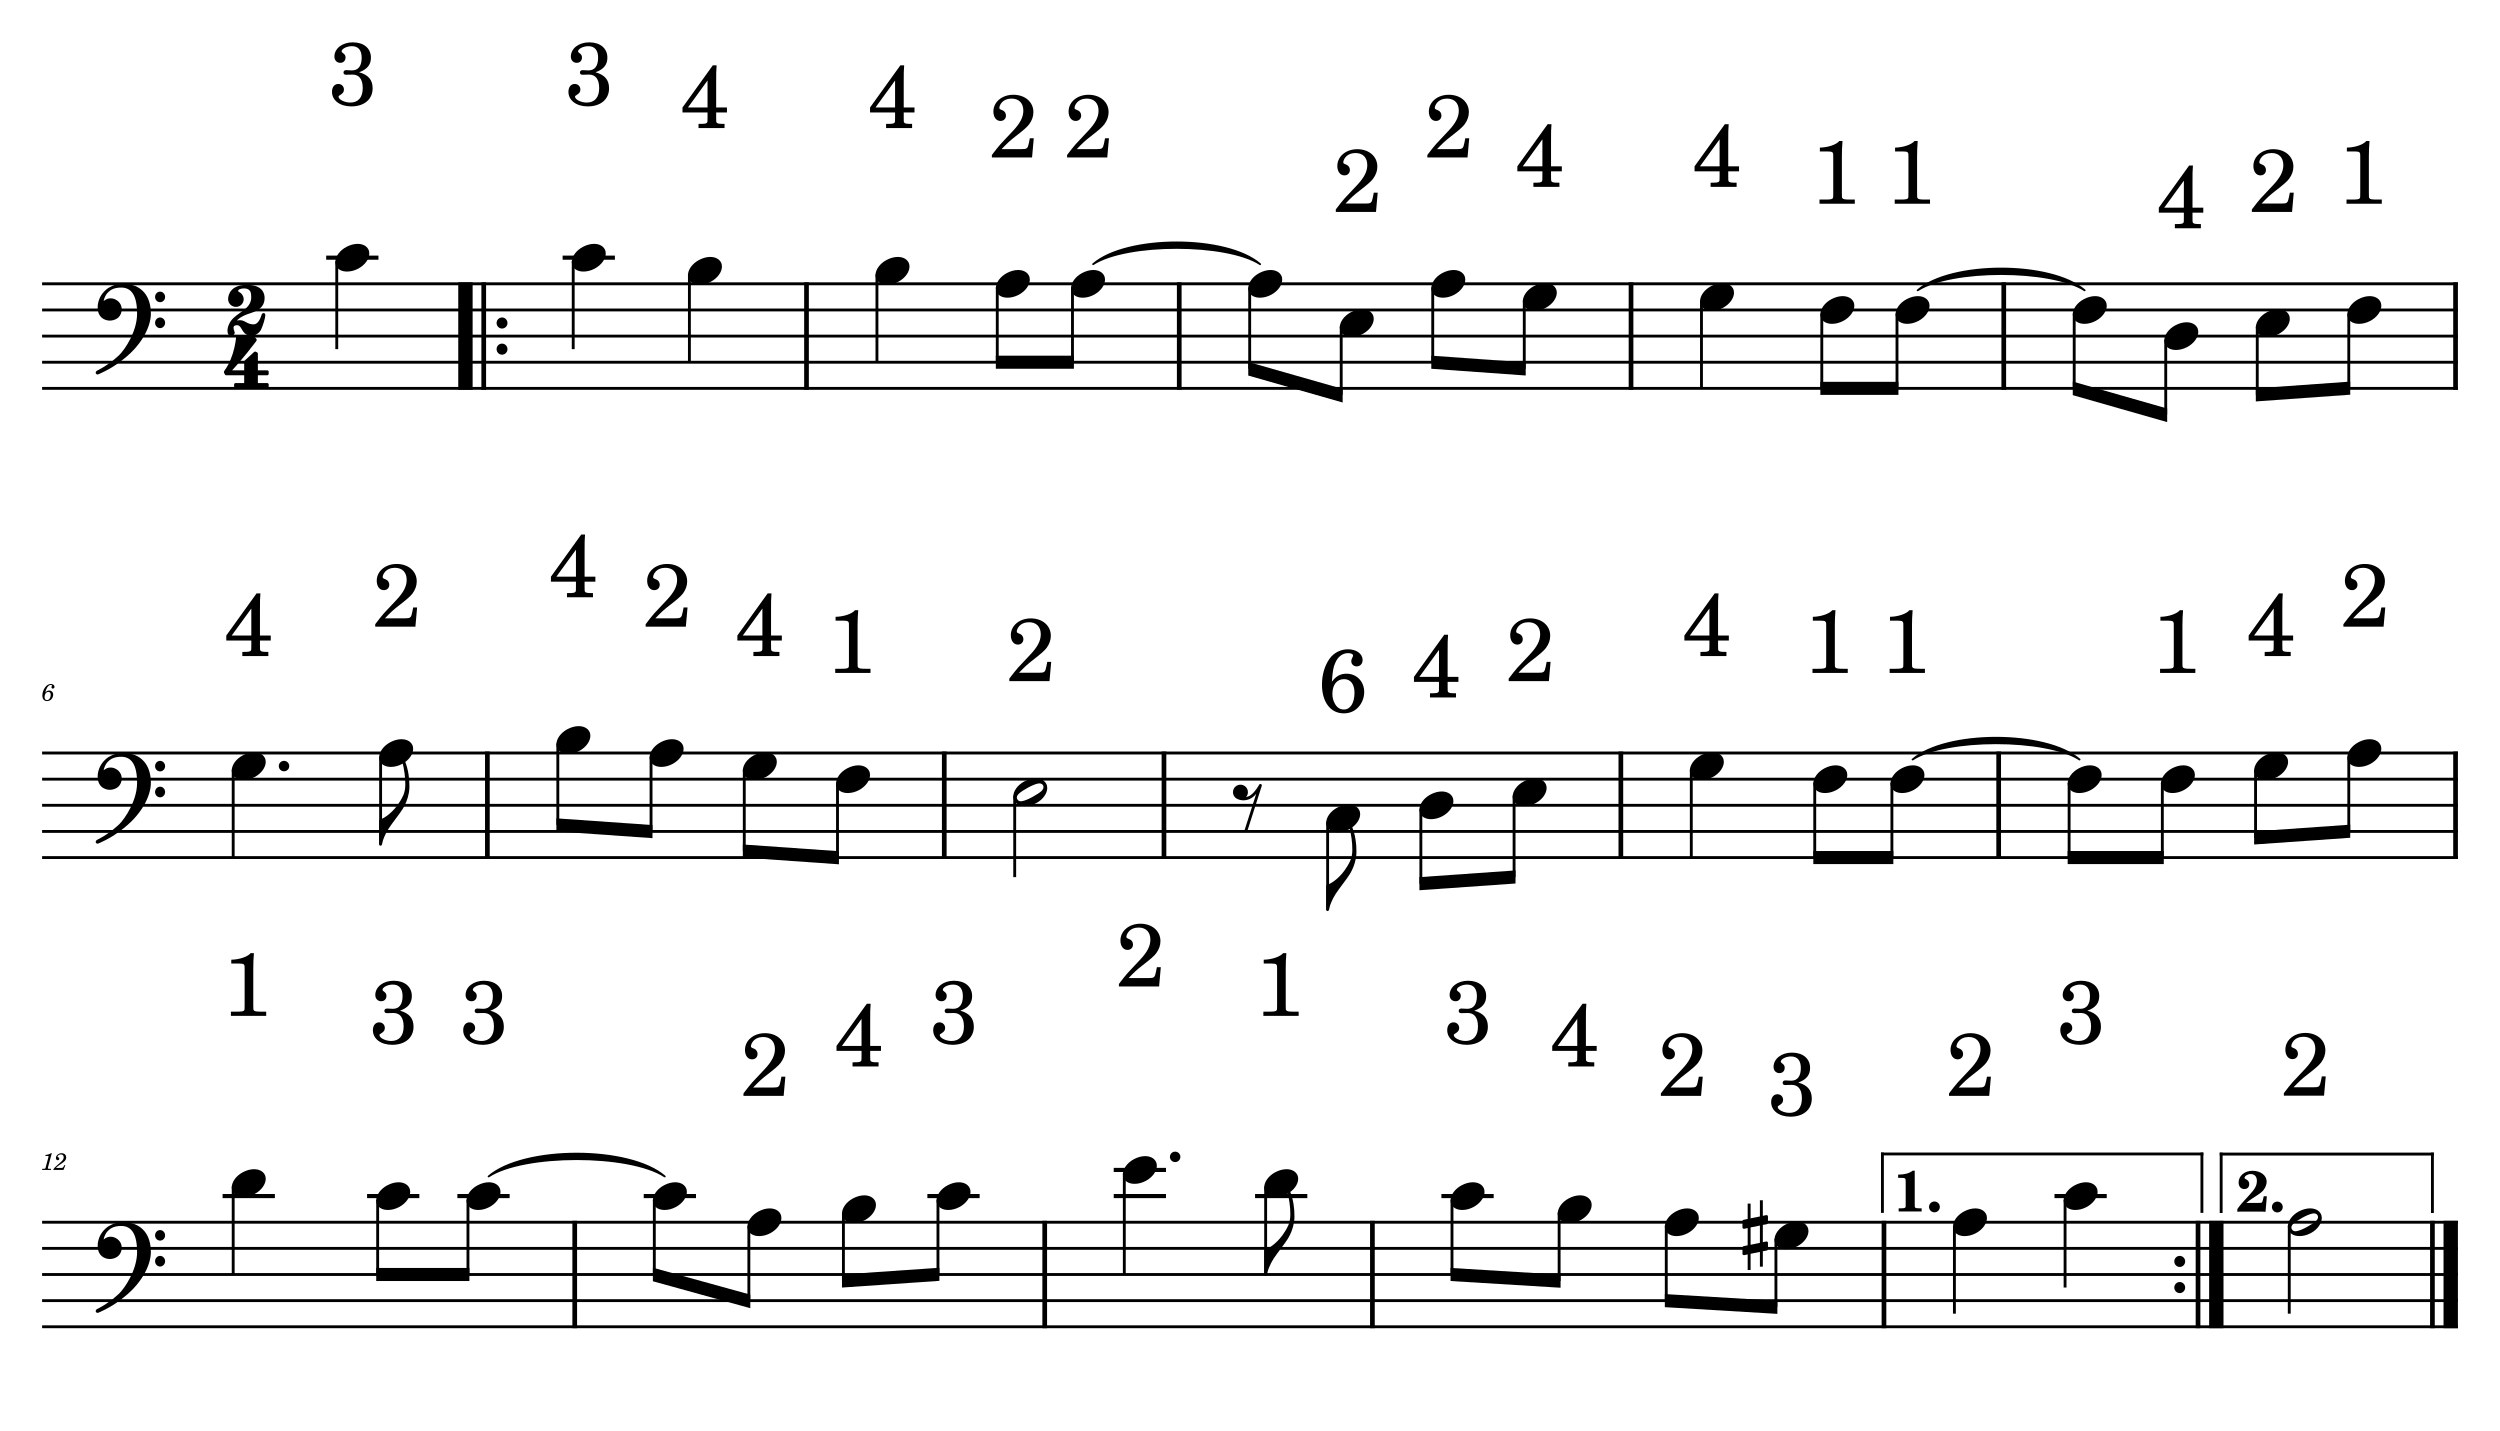 <?xml version="1.0" encoding="UTF-8" standalone="no"?>
<svg width="4208.47px" height="2409.45px" viewBox="0 0 4208.47 2409.45"
 xmlns="http://www.w3.org/2000/svg" xmlns:xlink="http://www.w3.org/1999/xlink" version="1.2" baseProfile="tiny">
<title>BONE PIRATA</title>
<desc>Generated by MuseScore 3.6.2</desc>
<polyline class="StaffLines" fill="none" stroke="#000000" stroke-width="4.84" stroke-linejoin="bevel" points="70.866,477.746 4137.61,477.746"/>
<polyline class="StaffLines" fill="none" stroke="#000000" stroke-width="4.84" stroke-linejoin="bevel" points="70.866,521.746 4137.61,521.746"/>
<polyline class="StaffLines" fill="none" stroke="#000000" stroke-width="4.84" stroke-linejoin="bevel" points="70.866,565.745 4137.61,565.745"/>
<polyline class="StaffLines" fill="none" stroke="#000000" stroke-width="4.84" stroke-linejoin="bevel" points="70.866,609.745 4137.61,609.745"/>
<polyline class="StaffLines" fill="none" stroke="#000000" stroke-width="4.84" stroke-linejoin="bevel" points="70.866,653.745 4137.61,653.745"/>
<polyline class="StaffLines" fill="none" stroke="#000000" stroke-width="4.84" stroke-linejoin="bevel" points="70.866,1267.6 4137.61,1267.6"/>
<polyline class="StaffLines" fill="none" stroke="#000000" stroke-width="4.84" stroke-linejoin="bevel" points="70.866,1311.6 4137.61,1311.6"/>
<polyline class="StaffLines" fill="none" stroke="#000000" stroke-width="4.84" stroke-linejoin="bevel" points="70.866,1355.6 4137.61,1355.6"/>
<polyline class="StaffLines" fill="none" stroke="#000000" stroke-width="4.84" stroke-linejoin="bevel" points="70.866,1399.6 4137.61,1399.6"/>
<polyline class="StaffLines" fill="none" stroke="#000000" stroke-width="4.84" stroke-linejoin="bevel" points="70.866,1443.6 4137.61,1443.6"/>
<polyline class="StaffLines" fill="none" stroke="#000000" stroke-width="4.84" stroke-linejoin="bevel" points="70.866,2057.45 4137.61,2057.45"/>
<polyline class="StaffLines" fill="none" stroke="#000000" stroke-width="4.84" stroke-linejoin="bevel" points="70.866,2101.45 4137.61,2101.45"/>
<polyline class="StaffLines" fill="none" stroke="#000000" stroke-width="4.84" stroke-linejoin="bevel" points="70.866,2145.45 4137.61,2145.45"/>
<polyline class="StaffLines" fill="none" stroke="#000000" stroke-width="4.84" stroke-linejoin="bevel" points="70.866,2189.45 4137.61,2189.45"/>
<polyline class="StaffLines" fill="none" stroke="#000000" stroke-width="4.84" stroke-linejoin="bevel" points="70.866,2233.45 4137.61,2233.45"/>
<path class="MeasureNumber" d="M76.178,1166.21 C76.866,1162.68 77.663,1160.49 79.178,1157.8 C80.991,1154.64 83.147,1153.03 85.538,1153.03 C86.788,1153.03 87.538,1153.52 87.538,1154.28 C87.538,1154.57 87.46,1154.72 87.178,1155.24 C86.819,1155.93 86.663,1156.39 86.663,1157 C86.663,1158.28 87.616,1159.16 88.975,1159.16 C90.616,1159.16 91.741,1157.96 91.741,1156.16 C91.741,1153.44 89.178,1151.44 85.616,1151.44 C81.866,1151.44 78.507,1153.44 75.788,1157.28 C72.991,1161.24 71.303,1166.32 71.303,1170.75 C71.303,1176.64 74.225,1180.19 79.1,1180.19 C82.1,1180.19 84.788,1179 86.71,1176.88 C88.46,1174.88 89.538,1172 89.538,1169.36 C89.538,1165.28 86.788,1162.44 82.788,1162.44 C79.991,1162.44 77.819,1163.64 76.178,1166.21 M81.507,1164.75 C83.991,1164.75 85.35,1166.47 85.35,1169.6 C85.35,1174.68 82.663,1178.55 79.1,1178.55 C76.538,1178.55 75.022,1176.68 75.022,1173.47 C75.022,1168.47 77.788,1164.75 81.507,1164.75"/>
<path class="MeasureNumber" d="M87.225,1941.14 L86.069,1941.14 C83.866,1942.78 79.632,1944.17 76.741,1944.17 L76.272,1945.93 L79.022,1945.93 C81.46,1945.93 81.741,1946.01 81.741,1946.73 C81.741,1947.09 81.741,1947.09 81.35,1948.53 L77.069,1964.53 C76.538,1966.53 76.507,1966.65 76.147,1967.01 C75.741,1967.4 74.897,1967.53 72.788,1967.57 L71.069,1967.57 L70.866,1969.45 L85.663,1969.45 L85.897,1967.57 L83.741,1967.57 C81.147,1967.57 80.585,1967.37 80.585,1966.5 C80.585,1966.21 80.741,1965.29 80.944,1964.53 L87.225,1941.14 M108.491,1961.17 L107.46,1963.01 C105.85,1965.78 105.538,1966.01 103.491,1966.04 L94.225,1966.04 C95.178,1964.78 96.944,1963.29 100.132,1961.04 C105.413,1957.42 105.772,1957.17 106.897,1956.29 C110.1,1953.81 111.413,1951.45 111.413,1948.29 C111.413,1944.09 108.303,1941.29 103.694,1941.29 C98.585,1941.29 94.147,1945.06 94.147,1949.42 C94.147,1951.65 95.335,1953.09 97.257,1953.09 C98.694,1953.09 99.819,1952.01 99.819,1950.53 C99.819,1949.5 99.303,1948.81 97.975,1948.09 C97.022,1947.6 96.866,1947.42 96.866,1946.93 C96.866,1945.21 99.819,1943.29 102.538,1943.29 C105.335,1943.29 107.225,1945.17 107.225,1947.98 C107.225,1950.96 105.897,1953.17 102.303,1956.29 C91.663,1965.53 90.053,1967.21 89.694,1969.45 L106.85,1969.45 L109.944,1961.73 L108.491,1961.17 "/>
<path class="TieSegment" stroke="#000000" stroke-width="3.08" stroke-linecap="round" stroke-linejoin="round" fill-rule="evenodd" d="M1840.14,444.746 C1896.37,395.851 2065.06,395.851 2121.29,444.746 C2065.06,408.171 1896.37,408.171 1840.14,444.746"/>
<path class="TieSegment" stroke="#000000" stroke-width="3.08" stroke-linecap="round" stroke-linejoin="round" fill-rule="evenodd" d="M3228.13,488.746 C3284.36,439.851 3453.05,439.851 3509.28,488.746 C3453.05,452.171 3284.36,452.171 3228.13,488.746"/>
<path class="TieSegment" stroke="#000000" stroke-width="3.08" stroke-linecap="round" stroke-linejoin="round" fill-rule="evenodd" d="M3219.56,1278.6 C3275.79,1229.7 3444.48,1229.7 3500.71,1278.6 C3444.48,1242.02 3275.79,1242.02 3219.56,1278.6"/>
<path class="TieSegment" stroke="#000000" stroke-width="3.08" stroke-linecap="round" stroke-linejoin="round" fill-rule="evenodd" d="M822.512,1980.45 C881.822,1929.21 1059.75,1929.21 1119.06,1980.45 C1059.75,1941.53 881.822,1941.53 822.512,1980.45"/>
<polyline class="BarLine" stroke="#000000" stroke-width="24.20" stroke-linejoin="bevel" points="783.515,475.326 783.515,656.165"/>
<polyline class="BarLine" stroke="#000000" stroke-width="7.92" stroke-linejoin="bevel" points="814.315,475.326 814.315,656.165"/>
<path class="BarLine" transform="matrix(1.76,0,0,1.76,835.958,543.745)" d="M10.406,0 C10.406,-2.906 8.094,-5.297 5.203,-5.297 C2.297,-5.297 0,-2.906 0,0 C0,2.906 2.297,5.297 5.203,5.297 C8.094,5.297 10.406,2.906 10.406,0"/>
<path class="BarLine" transform="matrix(1.76,0,0,1.76,835.958,587.745)" d="M10.406,0 C10.406,-2.906 8.094,-5.297 5.203,-5.297 C2.297,-5.297 0,-2.906 0,0 C0,2.906 2.297,5.297 5.203,5.297 C8.094,5.297 10.406,2.906 10.406,0"/>
<polyline class="BarLine" stroke="#000000" stroke-width="7.92" stroke-linejoin="bevel" points="1357.66,475.326 1357.66,656.165"/>
<polyline class="BarLine" stroke="#000000" stroke-width="7.92" stroke-linejoin="bevel" points="1985.12,475.326 1985.12,656.165"/>
<polyline class="BarLine" stroke="#000000" stroke-width="7.92" stroke-linejoin="bevel" points="2745.65,475.326 2745.65,656.165"/>
<polyline class="BarLine" stroke="#000000" stroke-width="7.92" stroke-linejoin="bevel" points="3373.11,475.326 3373.11,656.165"/>
<polyline class="BarLine" stroke="#000000" stroke-width="7.92" stroke-linejoin="bevel" points="4133.65,475.326 4133.65,656.165"/>
<polyline class="BarLine" stroke="#000000" stroke-width="7.92" stroke-linejoin="bevel" points="820.449,1265.18 820.449,1446.02"/>
<polyline class="BarLine" stroke="#000000" stroke-width="7.92" stroke-linejoin="bevel" points="1589.56,1265.18 1589.56,1446.02"/>
<polyline class="BarLine" stroke="#000000" stroke-width="7.92" stroke-linejoin="bevel" points="1959.41,1265.18 1959.41,1446.02"/>
<polyline class="BarLine" stroke="#000000" stroke-width="7.92" stroke-linejoin="bevel" points="2728.52,1265.18 2728.52,1446.02"/>
<polyline class="BarLine" stroke="#000000" stroke-width="7.92" stroke-linejoin="bevel" points="3364.54,1265.18 3364.54,1446.02"/>
<polyline class="BarLine" stroke="#000000" stroke-width="7.92" stroke-linejoin="bevel" points="4133.65,1265.18 4133.65,1446.02"/>
<polyline class="BarLine" stroke="#000000" stroke-width="7.92" stroke-linejoin="bevel" points="967.487,2055.03 967.487,2235.87"/>
<polyline class="BarLine" stroke="#000000" stroke-width="7.92" stroke-linejoin="bevel" points="1758.67,2055.03 1758.67,2235.87"/>
<polyline class="BarLine" stroke="#000000" stroke-width="7.92" stroke-linejoin="bevel" points="2310.29,2055.03 2310.29,2235.87"/>
<polyline class="BarLine" stroke="#000000" stroke-width="7.92" stroke-linejoin="bevel" points="3171.46,2055.03 3171.46,2235.87"/>
<path class="BarLine" transform="matrix(1.76,0,0,1.76,3660.18,2123.45)" d="M10.406,0 C10.406,-2.906 8.094,-5.297 5.203,-5.297 C2.297,-5.297 0,-2.906 0,0 C0,2.906 2.297,5.297 5.203,5.297 C8.094,5.297 10.406,2.906 10.406,0"/>
<path class="BarLine" transform="matrix(1.76,0,0,1.76,3660.18,2167.45)" d="M10.406,0 C10.406,-2.906 8.094,-5.297 5.203,-5.297 C2.297,-5.297 0,-2.906 0,0 C0,2.906 2.297,5.297 5.203,5.297 C8.094,5.297 10.406,2.906 10.406,0"/>
<polyline class="BarLine" stroke="#000000" stroke-width="7.92" stroke-linejoin="bevel" points="3700.13,2055.03 3700.13,2235.87"/>
<polyline class="BarLine" stroke="#000000" stroke-width="24.20" stroke-linejoin="bevel" points="3730.93,2055.03 3730.93,2235.87"/>
<polyline class="BarLine" stroke="#000000" stroke-width="7.92" stroke-linejoin="bevel" points="4094.71,2055.03 4094.71,2235.87"/>
<polyline class="BarLine" stroke="#000000" stroke-width="24.20" stroke-linejoin="bevel" points="4125.51,2055.03 4125.51,2235.87"/>
<path class="Accidental" transform="matrix(1.76,0,0,1.76,2933.21,2079.45)" d="M23.297,-10.594 C23.906,-10.703 24.406,-11.406 24.406,-12 L24.406,-17.906 C24.406,-18.703 23.797,-19.297 23,-19.297 L22.797,-19.297 L19.5,-18.594 L19.5,-33.5 L16.703,-33.5 L16.703,-18 L7.797,-16.203 L7.797,-30.297 L5,-30.297 L5,-15.594 L1.094,-14.797 C0.5,-14.703 0,-14 0,-13.406 L0,-13.203 L0,-7.406 L0,-7.594 C0,-6.797 0.594,-6.203 1.406,-6.203 L1.703,-6.203 L5,-6.906 L5,9.594 L1.094,10.406 C0.5,10.5 0,11.203 0,11.797 L0,17.594 C0,18.406 0.594,19 1.406,19 L1.703,19 L5,18.297 L5,33.203 L7.797,33.203 L7.797,17.703 L16.703,15.906 L16.703,30 L19.5,30 L19.5,15.297 L23.297,14.594 C23.906,14.5 24.406,13.797 24.406,13.203 L24.406,7.297 C24.406,6.5 23.797,5.906 23,5.906 L22.797,5.906 L19.5,6.594 L19.5,-9.906 L23.297,-10.594 M7.797,9.094 L7.797,-7.5 L16.703,-9.297 L16.703,7.203 L7.797,9.094 "/>
<polyline class="LedgerLine" stroke="#000000" stroke-width="7.04" stroke-linejoin="bevel" points="549.09,433.746 637.076,433.746"/>
<polyline class="LedgerLine" stroke="#000000" stroke-width="7.04" stroke-linejoin="bevel" points="947.114,433.746 1035.1,433.746"/>
<polyline class="LedgerLine" stroke="#000000" stroke-width="7.04" stroke-linejoin="bevel" points="374.727,2013.45 462.713,2013.45"/>
<polyline class="LedgerLine" stroke="#000000" stroke-width="7.04" stroke-linejoin="bevel" points="617.936,2013.45 705.922,2013.45"/>
<polyline class="LedgerLine" stroke="#000000" stroke-width="7.04" stroke-linejoin="bevel" points="769.941,2013.45 857.927,2013.45"/>
<polyline class="LedgerLine" stroke="#000000" stroke-width="7.04" stroke-linejoin="bevel" points="1083.65,2013.45 1171.63,2013.45"/>
<polyline class="LedgerLine" stroke="#000000" stroke-width="7.04" stroke-linejoin="bevel" points="1561.13,2013.45 1649.11,2013.45"/>
<polyline class="LedgerLine" stroke="#000000" stroke-width="7.04" stroke-linejoin="bevel" points="1874.83,2013.45 1962.82,2013.45"/>
<polyline class="LedgerLine" stroke="#000000" stroke-width="7.04" stroke-linejoin="bevel" points="1874.83,1969.45 1962.82,1969.45"/>
<polyline class="LedgerLine" stroke="#000000" stroke-width="7.04" stroke-linejoin="bevel" points="2112.75,2013.45 2200.73,2013.45"/>
<polyline class="LedgerLine" stroke="#000000" stroke-width="7.04" stroke-linejoin="bevel" points="2426.45,2013.45 2514.44,2013.45"/>
<polyline class="LedgerLine" stroke="#000000" stroke-width="7.04" stroke-linejoin="bevel" points="3458.5,2013.45 3546.48,2013.45"/>
<polyline class="Stem" stroke="#000000" stroke-width="4.84" stroke-linejoin="bevel" points="566.91,439.659 566.91,587.745"/>
<polyline class="Stem" stroke="#000000" stroke-width="4.84" stroke-linejoin="bevel" points="964.934,439.659 964.934,587.745"/>
<polyline class="Stem" stroke="#000000" stroke-width="4.84" stroke-linejoin="bevel" points="1160.53,461.659 1160.53,609.745"/>
<polyline class="Stem" stroke="#000000" stroke-width="4.84" stroke-linejoin="bevel" points="1476.24,461.659 1476.24,609.745"/>
<polyline class="Stem" stroke="#000000" stroke-width="4.84" stroke-linejoin="bevel" points="1678.8,483.659 1678.8,609.745"/>
<polyline class="Stem" stroke="#000000" stroke-width="4.84" stroke-linejoin="bevel" points="1805.39,483.659 1805.39,609.745"/>
<polyline class="Stem" stroke="#000000" stroke-width="4.84" stroke-linejoin="bevel" points="2103.7,483.659 2103.7,620.745"/>
<polyline class="Stem" stroke="#000000" stroke-width="4.84" stroke-linejoin="bevel" points="2257.77,549.659 2257.77,664.745"/>
<polyline class="Stem" stroke="#000000" stroke-width="4.84" stroke-linejoin="bevel" points="2411.85,483.659 2411.85,609.745"/>
<polyline class="Stem" stroke="#000000" stroke-width="4.84" stroke-linejoin="bevel" points="2565.93,505.659 2565.93,620.745"/>
<polyline class="Stem" stroke="#000000" stroke-width="4.84" stroke-linejoin="bevel" points="2864.23,505.659 2864.23,653.745"/>
<polyline class="Stem" stroke="#000000" stroke-width="4.84" stroke-linejoin="bevel" points="3066.79,527.659 3066.79,653.745"/>
<polyline class="Stem" stroke="#000000" stroke-width="4.84" stroke-linejoin="bevel" points="3193.38,527.659 3193.38,653.745"/>
<polyline class="Stem" stroke="#000000" stroke-width="4.84" stroke-linejoin="bevel" points="3491.69,527.659 3491.69,653.745"/>
<polyline class="Stem" stroke="#000000" stroke-width="4.84" stroke-linejoin="bevel" points="3645.77,571.659 3645.77,697.745"/>
<polyline class="Stem" stroke="#000000" stroke-width="4.84" stroke-linejoin="bevel" points="3799.84,549.659 3799.84,664.745"/>
<polyline class="Stem" stroke="#000000" stroke-width="4.84" stroke-linejoin="bevel" points="3953.92,527.659 3953.92,653.745"/>
<polyline class="Stem" stroke="#000000" stroke-width="4.84" stroke-linejoin="bevel" points="392.547,1295.51 392.547,1443.6"/>
<polyline class="Stem" stroke="#000000" stroke-width="4.84" stroke-linejoin="bevel" points="640.723,1273.51 640.723,1421.6"/>
<polyline class="Stem" stroke="#000000" stroke-width="4.84" stroke-linejoin="bevel" points="939.029,1251.51 939.029,1388.6"/>
<polyline class="Stem" stroke="#000000" stroke-width="4.84" stroke-linejoin="bevel" points="1095.96,1273.51 1095.96,1399.6"/>
<polyline class="Stem" stroke="#000000" stroke-width="4.84" stroke-linejoin="bevel" points="1252.9,1295.51 1252.9,1432.6"/>
<polyline class="Stem" stroke="#000000" stroke-width="4.84" stroke-linejoin="bevel" points="1409.83,1317.51 1409.83,1443.6"/>
<polyline class="Stem" stroke="#000000" stroke-width="4.84" stroke-linejoin="bevel" points="1708.14,1339.51 1708.14,1476.6"/>
<polyline class="Stem" stroke="#000000" stroke-width="4.84" stroke-linejoin="bevel" points="2234.92,1383.51 2234.92,1531.6"/>
<polyline class="Stem" stroke="#000000" stroke-width="4.84" stroke-linejoin="bevel" points="2391.86,1361.51 2391.86,1487.6"/>
<polyline class="Stem" stroke="#000000" stroke-width="4.84" stroke-linejoin="bevel" points="2548.79,1339.51 2548.79,1476.6"/>
<polyline class="Stem" stroke="#000000" stroke-width="4.84" stroke-linejoin="bevel" points="2847.1,1295.51 2847.1,1443.6"/>
<polyline class="Stem" stroke="#000000" stroke-width="4.84" stroke-linejoin="bevel" points="3054.92,1317.51 3054.92,1443.6"/>
<polyline class="Stem" stroke="#000000" stroke-width="4.84" stroke-linejoin="bevel" points="3184.81,1317.51 3184.81,1443.6"/>
<polyline class="Stem" stroke="#000000" stroke-width="4.84" stroke-linejoin="bevel" points="3483.12,1317.51 3483.12,1443.6"/>
<polyline class="Stem" stroke="#000000" stroke-width="4.84" stroke-linejoin="bevel" points="3640.05,1317.51 3640.05,1443.6"/>
<polyline class="Stem" stroke="#000000" stroke-width="4.84" stroke-linejoin="bevel" points="3796.99,1295.51 3796.99,1410.6"/>
<polyline class="Stem" stroke="#000000" stroke-width="4.84" stroke-linejoin="bevel" points="3953.92,1273.51 3953.92,1399.6"/>
<polyline class="Stem" stroke="#000000" stroke-width="4.84" stroke-linejoin="bevel" points="392.547,1997.36 392.547,2145.45"/>
<polyline class="Stem" stroke="#000000" stroke-width="4.84" stroke-linejoin="bevel" points="635.756,2019.36 635.756,2145.45"/>
<polyline class="Stem" stroke="#000000" stroke-width="4.84" stroke-linejoin="bevel" points="787.761,2019.36 787.761,2145.45"/>
<polyline class="Stem" stroke="#000000" stroke-width="4.84" stroke-linejoin="bevel" points="1101.47,2019.36 1101.47,2145.45"/>
<polyline class="Stem" stroke="#000000" stroke-width="4.84" stroke-linejoin="bevel" points="1260.63,2063.36 1260.63,2189.45"/>
<polyline class="Stem" stroke="#000000" stroke-width="4.84" stroke-linejoin="bevel" points="1419.79,2041.36 1419.79,2156.45"/>
<polyline class="Stem" stroke="#000000" stroke-width="4.84" stroke-linejoin="bevel" points="1578.95,2019.36 1578.95,2145.45"/>
<polyline class="Stem" stroke="#000000" stroke-width="4.84" stroke-linejoin="bevel" points="1892.65,1975.36 1892.65,2145.45"/>
<polyline class="Stem" stroke="#000000" stroke-width="4.84" stroke-linejoin="bevel" points="2130.57,1997.36 2130.57,2145.45"/>
<polyline class="Stem" stroke="#000000" stroke-width="4.84" stroke-linejoin="bevel" points="2444.27,2019.36 2444.27,2145.45"/>
<polyline class="Stem" stroke="#000000" stroke-width="4.84" stroke-linejoin="bevel" points="2624.62,2041.36 2624.62,2156.45"/>
<polyline class="Stem" stroke="#000000" stroke-width="4.84" stroke-linejoin="bevel" points="2804.97,2063.36 2804.97,2189.45"/>
<polyline class="Stem" stroke="#000000" stroke-width="4.84" stroke-linejoin="bevel" points="2989.57,2085.36 2989.57,2200.45"/>
<polyline class="Stem" stroke="#000000" stroke-width="4.84" stroke-linejoin="bevel" points="3290.04,2063.36 3290.04,2211.45"/>
<polyline class="Stem" stroke="#000000" stroke-width="4.84" stroke-linejoin="bevel" points="3476.32,2019.36 3476.32,2167.45"/>
<polyline class="Stem" stroke="#000000" stroke-width="4.84" stroke-linejoin="bevel" points="3853.7,2063.36 3853.7,2211.45"/>
<path class="Note" transform="matrix(1.76,0,0,1.76,564.49,433.746)" d="M31.5,-8.094 C29.703,-11.406 25.906,-13.203 21.297,-13.203 C17.906,-13.203 14.203,-12.203 10.594,-10.297 C4,-6.797 0,-0.906 0,4.203 C0,5.594 0.297,7 1,8.297 C2.797,11.594 6.594,13.297 11.203,13.297 C14.594,13.297 18.297,12.406 21.906,10.5 C28.5,7 32.5,1.094 32.5,-4 C32.5,-5.406 32.203,-6.797 31.5,-8.094"/>
<path class="Note" transform="matrix(1.76,0,0,1.76,962.514,433.746)" d="M31.5,-8.094 C29.703,-11.406 25.906,-13.203 21.297,-13.203 C17.906,-13.203 14.203,-12.203 10.594,-10.297 C4,-6.797 0,-0.906 0,4.203 C0,5.594 0.297,7 1,8.297 C2.797,11.594 6.594,13.297 11.203,13.297 C14.594,13.297 18.297,12.406 21.906,10.5 C28.5,7 32.5,1.094 32.5,-4 C32.5,-5.406 32.203,-6.797 31.5,-8.094"/>
<path class="Note" transform="matrix(1.76,0,0,1.76,1158.11,455.746)" d="M31.5,-8.094 C29.703,-11.406 25.906,-13.203 21.297,-13.203 C17.906,-13.203 14.203,-12.203 10.594,-10.297 C4,-6.797 0,-0.906 0,4.203 C0,5.594 0.297,7 1,8.297 C2.797,11.594 6.594,13.297 11.203,13.297 C14.594,13.297 18.297,12.406 21.906,10.5 C28.5,7 32.5,1.094 32.5,-4 C32.5,-5.406 32.203,-6.797 31.5,-8.094"/>
<path class="Note" transform="matrix(1.76,0,0,1.76,1473.82,455.746)" d="M31.5,-8.094 C29.703,-11.406 25.906,-13.203 21.297,-13.203 C17.906,-13.203 14.203,-12.203 10.594,-10.297 C4,-6.797 0,-0.906 0,4.203 C0,5.594 0.297,7 1,8.297 C2.797,11.594 6.594,13.297 11.203,13.297 C14.594,13.297 18.297,12.406 21.906,10.5 C28.5,7 32.5,1.094 32.5,-4 C32.5,-5.406 32.203,-6.797 31.5,-8.094"/>
<path class="Note" transform="matrix(1.76,0,0,1.76,1676.38,477.746)" d="M31.5,-8.094 C29.703,-11.406 25.906,-13.203 21.297,-13.203 C17.906,-13.203 14.203,-12.203 10.594,-10.297 C4,-6.797 0,-0.906 0,4.203 C0,5.594 0.297,7 1,8.297 C2.797,11.594 6.594,13.297 11.203,13.297 C14.594,13.297 18.297,12.406 21.906,10.5 C28.5,7 32.5,1.094 32.5,-4 C32.5,-5.406 32.203,-6.797 31.5,-8.094"/>
<path class="Note" transform="matrix(1.76,0,0,1.76,1802.97,477.746)" d="M31.5,-8.094 C29.703,-11.406 25.906,-13.203 21.297,-13.203 C17.906,-13.203 14.203,-12.203 10.594,-10.297 C4,-6.797 0,-0.906 0,4.203 C0,5.594 0.297,7 1,8.297 C2.797,11.594 6.594,13.297 11.203,13.297 C14.594,13.297 18.297,12.406 21.906,10.5 C28.5,7 32.5,1.094 32.5,-4 C32.5,-5.406 32.203,-6.797 31.5,-8.094"/>
<path class="Note" transform="matrix(1.76,0,0,1.76,2101.28,477.746)" d="M31.5,-8.094 C29.703,-11.406 25.906,-13.203 21.297,-13.203 C17.906,-13.203 14.203,-12.203 10.594,-10.297 C4,-6.797 0,-0.906 0,4.203 C0,5.594 0.297,7 1,8.297 C2.797,11.594 6.594,13.297 11.203,13.297 C14.594,13.297 18.297,12.406 21.906,10.5 C28.5,7 32.5,1.094 32.5,-4 C32.5,-5.406 32.203,-6.797 31.5,-8.094"/>
<path class="Note" transform="matrix(1.76,0,0,1.76,2255.35,543.745)" d="M31.5,-8.094 C29.703,-11.406 25.906,-13.203 21.297,-13.203 C17.906,-13.203 14.203,-12.203 10.594,-10.297 C4,-6.797 0,-0.906 0,4.203 C0,5.594 0.297,7 1,8.297 C2.797,11.594 6.594,13.297 11.203,13.297 C14.594,13.297 18.297,12.406 21.906,10.5 C28.5,7 32.5,1.094 32.5,-4 C32.5,-5.406 32.203,-6.797 31.5,-8.094"/>
<path class="Note" transform="matrix(1.76,0,0,1.76,2409.43,477.746)" d="M31.5,-8.094 C29.703,-11.406 25.906,-13.203 21.297,-13.203 C17.906,-13.203 14.203,-12.203 10.594,-10.297 C4,-6.797 0,-0.906 0,4.203 C0,5.594 0.297,7 1,8.297 C2.797,11.594 6.594,13.297 11.203,13.297 C14.594,13.297 18.297,12.406 21.906,10.5 C28.5,7 32.5,1.094 32.5,-4 C32.5,-5.406 32.203,-6.797 31.5,-8.094"/>
<path class="Note" transform="matrix(1.76,0,0,1.76,2563.51,499.746)" d="M31.5,-8.094 C29.703,-11.406 25.906,-13.203 21.297,-13.203 C17.906,-13.203 14.203,-12.203 10.594,-10.297 C4,-6.797 0,-0.906 0,4.203 C0,5.594 0.297,7 1,8.297 C2.797,11.594 6.594,13.297 11.203,13.297 C14.594,13.297 18.297,12.406 21.906,10.5 C28.5,7 32.5,1.094 32.5,-4 C32.5,-5.406 32.203,-6.797 31.5,-8.094"/>
<path class="Note" transform="matrix(1.76,0,0,1.76,2861.81,499.746)" d="M31.5,-8.094 C29.703,-11.406 25.906,-13.203 21.297,-13.203 C17.906,-13.203 14.203,-12.203 10.594,-10.297 C4,-6.797 0,-0.906 0,4.203 C0,5.594 0.297,7 1,8.297 C2.797,11.594 6.594,13.297 11.203,13.297 C14.594,13.297 18.297,12.406 21.906,10.5 C28.5,7 32.5,1.094 32.5,-4 C32.5,-5.406 32.203,-6.797 31.5,-8.094"/>
<path class="Note" transform="matrix(1.76,0,0,1.76,3064.37,521.746)" d="M31.5,-8.094 C29.703,-11.406 25.906,-13.203 21.297,-13.203 C17.906,-13.203 14.203,-12.203 10.594,-10.297 C4,-6.797 0,-0.906 0,4.203 C0,5.594 0.297,7 1,8.297 C2.797,11.594 6.594,13.297 11.203,13.297 C14.594,13.297 18.297,12.406 21.906,10.5 C28.5,7 32.5,1.094 32.5,-4 C32.5,-5.406 32.203,-6.797 31.5,-8.094"/>
<path class="Note" transform="matrix(1.76,0,0,1.76,3190.96,521.746)" d="M31.5,-8.094 C29.703,-11.406 25.906,-13.203 21.297,-13.203 C17.906,-13.203 14.203,-12.203 10.594,-10.297 C4,-6.797 0,-0.906 0,4.203 C0,5.594 0.297,7 1,8.297 C2.797,11.594 6.594,13.297 11.203,13.297 C14.594,13.297 18.297,12.406 21.906,10.5 C28.5,7 32.5,1.094 32.5,-4 C32.5,-5.406 32.203,-6.797 31.5,-8.094"/>
<path class="Note" transform="matrix(1.76,0,0,1.76,3489.27,521.746)" d="M31.5,-8.094 C29.703,-11.406 25.906,-13.203 21.297,-13.203 C17.906,-13.203 14.203,-12.203 10.594,-10.297 C4,-6.797 0,-0.906 0,4.203 C0,5.594 0.297,7 1,8.297 C2.797,11.594 6.594,13.297 11.203,13.297 C14.594,13.297 18.297,12.406 21.906,10.5 C28.5,7 32.5,1.094 32.5,-4 C32.5,-5.406 32.203,-6.797 31.5,-8.094"/>
<path class="Note" transform="matrix(1.76,0,0,1.76,3643.35,565.745)" d="M31.5,-8.094 C29.703,-11.406 25.906,-13.203 21.297,-13.203 C17.906,-13.203 14.203,-12.203 10.594,-10.297 C4,-6.797 0,-0.906 0,4.203 C0,5.594 0.297,7 1,8.297 C2.797,11.594 6.594,13.297 11.203,13.297 C14.594,13.297 18.297,12.406 21.906,10.5 C28.5,7 32.5,1.094 32.5,-4 C32.5,-5.406 32.203,-6.797 31.5,-8.094"/>
<path class="Note" transform="matrix(1.76,0,0,1.76,3797.42,543.745)" d="M31.5,-8.094 C29.703,-11.406 25.906,-13.203 21.297,-13.203 C17.906,-13.203 14.203,-12.203 10.594,-10.297 C4,-6.797 0,-0.906 0,4.203 C0,5.594 0.297,7 1,8.297 C2.797,11.594 6.594,13.297 11.203,13.297 C14.594,13.297 18.297,12.406 21.906,10.5 C28.5,7 32.5,1.094 32.5,-4 C32.5,-5.406 32.203,-6.797 31.5,-8.094"/>
<path class="Note" transform="matrix(1.76,0,0,1.76,3951.5,521.746)" d="M31.5,-8.094 C29.703,-11.406 25.906,-13.203 21.297,-13.203 C17.906,-13.203 14.203,-12.203 10.594,-10.297 C4,-6.797 0,-0.906 0,4.203 C0,5.594 0.297,7 1,8.297 C2.797,11.594 6.594,13.297 11.203,13.297 C14.594,13.297 18.297,12.406 21.906,10.5 C28.5,7 32.5,1.094 32.5,-4 C32.5,-5.406 32.203,-6.797 31.5,-8.094"/>
<path class="Note" transform="matrix(1.76,0,0,1.76,390.127,1289.6)" d="M31.5,-8.094 C29.703,-11.406 25.906,-13.203 21.297,-13.203 C17.906,-13.203 14.203,-12.203 10.594,-10.297 C4,-6.797 0,-0.906 0,4.203 C0,5.594 0.297,7 1,8.297 C2.797,11.594 6.594,13.297 11.203,13.297 C14.594,13.297 18.297,12.406 21.906,10.5 C28.5,7 32.5,1.094 32.5,-4 C32.5,-5.406 32.203,-6.797 31.5,-8.094"/>
<path class="Note" transform="matrix(1.76,0,0,1.76,638.303,1267.6)" d="M31.5,-8.094 C29.703,-11.406 25.906,-13.203 21.297,-13.203 C17.906,-13.203 14.203,-12.203 10.594,-10.297 C4,-6.797 0,-0.906 0,4.203 C0,5.594 0.297,7 1,8.297 C2.797,11.594 6.594,13.297 11.203,13.297 C14.594,13.297 18.297,12.406 21.906,10.5 C28.5,7 32.5,1.094 32.5,-4 C32.5,-5.406 32.203,-6.797 31.5,-8.094"/>
<path class="Note" transform="matrix(1.76,0,0,1.76,936.609,1245.6)" d="M31.5,-8.094 C29.703,-11.406 25.906,-13.203 21.297,-13.203 C17.906,-13.203 14.203,-12.203 10.594,-10.297 C4,-6.797 0,-0.906 0,4.203 C0,5.594 0.297,7 1,8.297 C2.797,11.594 6.594,13.297 11.203,13.297 C14.594,13.297 18.297,12.406 21.906,10.5 C28.5,7 32.5,1.094 32.5,-4 C32.5,-5.406 32.203,-6.797 31.5,-8.094"/>
<path class="Note" transform="matrix(1.76,0,0,1.76,1093.54,1267.6)" d="M31.5,-8.094 C29.703,-11.406 25.906,-13.203 21.297,-13.203 C17.906,-13.203 14.203,-12.203 10.594,-10.297 C4,-6.797 0,-0.906 0,4.203 C0,5.594 0.297,7 1,8.297 C2.797,11.594 6.594,13.297 11.203,13.297 C14.594,13.297 18.297,12.406 21.906,10.5 C28.5,7 32.5,1.094 32.5,-4 C32.5,-5.406 32.203,-6.797 31.5,-8.094"/>
<path class="Note" transform="matrix(1.76,0,0,1.76,1250.48,1289.6)" d="M31.5,-8.094 C29.703,-11.406 25.906,-13.203 21.297,-13.203 C17.906,-13.203 14.203,-12.203 10.594,-10.297 C4,-6.797 0,-0.906 0,4.203 C0,5.594 0.297,7 1,8.297 C2.797,11.594 6.594,13.297 11.203,13.297 C14.594,13.297 18.297,12.406 21.906,10.5 C28.5,7 32.5,1.094 32.5,-4 C32.5,-5.406 32.203,-6.797 31.5,-8.094"/>
<path class="Note" transform="matrix(1.76,0,0,1.76,1407.41,1311.6)" d="M31.5,-8.094 C29.703,-11.406 25.906,-13.203 21.297,-13.203 C17.906,-13.203 14.203,-12.203 10.594,-10.297 C4,-6.797 0,-0.906 0,4.203 C0,5.594 0.297,7 1,8.297 C2.797,11.594 6.594,13.297 11.203,13.297 C14.594,13.297 18.297,12.406 21.906,10.5 C28.5,7 32.5,1.094 32.5,-4 C32.5,-5.406 32.203,-6.797 31.5,-8.094"/>
<path class="Note" transform="matrix(1.76,0,0,1.76,1705.72,1333.6)" d="M31.5,-8.141 C29.703,-11.438 25.906,-13.234 21.297,-13.234 C17.906,-13.234 14.203,-12.234 10.594,-10.344 C4,-6.844 0,-0.938 0,4.156 C0,5.562 0.297,6.969 1,8.266 C2.797,11.578 6.594,13.281 11.203,13.281 C14.594,13.281 18.297,12.375 21.906,10.484 C28.5,6.969 32.5,1.062 32.5,-4.047 C32.5,-5.438 32.203,-6.844 31.5,-8.141 M27.203,-1.344 C25.5,0.359 22.094,2.453 18.5,4.469 C14.906,6.469 11.297,7.969 8.906,8.469 C8.406,8.578 7.906,8.672 7.406,8.672 C5.797,8.672 4.594,8.078 3.906,6.766 C3.594,6.266 3.406,5.672 3.406,5.062 C3.406,3.969 4.094,2.656 5.203,1.562 C6.906,-0.141 10.203,-2.234 13.797,-4.234 C17.406,-6.234 21,-7.734 23.406,-8.234 C23.906,-8.344 24.406,-8.438 24.906,-8.438 C26.5,-8.438 27.797,-7.844 28.5,-6.547 C28.797,-6.047 28.906,-5.438 28.906,-4.844 C28.906,-3.734 28.297,-2.547 27.203,-1.344"/>
<path class="Note" transform="matrix(1.76,0,0,1.76,2232.5,1377.6)" d="M31.5,-8.094 C29.703,-11.406 25.906,-13.203 21.297,-13.203 C17.906,-13.203 14.203,-12.203 10.594,-10.297 C4,-6.797 0,-0.906 0,4.203 C0,5.594 0.297,7 1,8.297 C2.797,11.594 6.594,13.297 11.203,13.297 C14.594,13.297 18.297,12.406 21.906,10.5 C28.5,7 32.5,1.094 32.5,-4 C32.5,-5.406 32.203,-6.797 31.5,-8.094"/>
<path class="Note" transform="matrix(1.76,0,0,1.76,2389.44,1355.6)" d="M31.5,-8.094 C29.703,-11.406 25.906,-13.203 21.297,-13.203 C17.906,-13.203 14.203,-12.203 10.594,-10.297 C4,-6.797 0,-0.906 0,4.203 C0,5.594 0.297,7 1,8.297 C2.797,11.594 6.594,13.297 11.203,13.297 C14.594,13.297 18.297,12.406 21.906,10.5 C28.5,7 32.5,1.094 32.5,-4 C32.5,-5.406 32.203,-6.797 31.5,-8.094"/>
<path class="Note" transform="matrix(1.76,0,0,1.76,2546.37,1333.6)" d="M31.5,-8.094 C29.703,-11.406 25.906,-13.203 21.297,-13.203 C17.906,-13.203 14.203,-12.203 10.594,-10.297 C4,-6.797 0,-0.906 0,4.203 C0,5.594 0.297,7 1,8.297 C2.797,11.594 6.594,13.297 11.203,13.297 C14.594,13.297 18.297,12.406 21.906,10.5 C28.5,7 32.5,1.094 32.5,-4 C32.5,-5.406 32.203,-6.797 31.5,-8.094"/>
<path class="Note" transform="matrix(1.76,0,0,1.76,2844.68,1289.6)" d="M31.5,-8.094 C29.703,-11.406 25.906,-13.203 21.297,-13.203 C17.906,-13.203 14.203,-12.203 10.594,-10.297 C4,-6.797 0,-0.906 0,4.203 C0,5.594 0.297,7 1,8.297 C2.797,11.594 6.594,13.297 11.203,13.297 C14.594,13.297 18.297,12.406 21.906,10.5 C28.5,7 32.5,1.094 32.5,-4 C32.5,-5.406 32.203,-6.797 31.5,-8.094"/>
<path class="Note" transform="matrix(1.76,0,0,1.76,3052.5,1311.6)" d="M31.5,-8.094 C29.703,-11.406 25.906,-13.203 21.297,-13.203 C17.906,-13.203 14.203,-12.203 10.594,-10.297 C4,-6.797 0,-0.906 0,4.203 C0,5.594 0.297,7 1,8.297 C2.797,11.594 6.594,13.297 11.203,13.297 C14.594,13.297 18.297,12.406 21.906,10.5 C28.5,7 32.5,1.094 32.5,-4 C32.5,-5.406 32.203,-6.797 31.5,-8.094"/>
<path class="Note" transform="matrix(1.76,0,0,1.76,3182.39,1311.6)" d="M31.5,-8.094 C29.703,-11.406 25.906,-13.203 21.297,-13.203 C17.906,-13.203 14.203,-12.203 10.594,-10.297 C4,-6.797 0,-0.906 0,4.203 C0,5.594 0.297,7 1,8.297 C2.797,11.594 6.594,13.297 11.203,13.297 C14.594,13.297 18.297,12.406 21.906,10.5 C28.5,7 32.5,1.094 32.5,-4 C32.5,-5.406 32.203,-6.797 31.5,-8.094"/>
<path class="Note" transform="matrix(1.76,0,0,1.76,3480.7,1311.6)" d="M31.5,-8.094 C29.703,-11.406 25.906,-13.203 21.297,-13.203 C17.906,-13.203 14.203,-12.203 10.594,-10.297 C4,-6.797 0,-0.906 0,4.203 C0,5.594 0.297,7 1,8.297 C2.797,11.594 6.594,13.297 11.203,13.297 C14.594,13.297 18.297,12.406 21.906,10.5 C28.5,7 32.5,1.094 32.5,-4 C32.5,-5.406 32.203,-6.797 31.5,-8.094"/>
<path class="Note" transform="matrix(1.76,0,0,1.76,3637.63,1311.6)" d="M31.5,-8.094 C29.703,-11.406 25.906,-13.203 21.297,-13.203 C17.906,-13.203 14.203,-12.203 10.594,-10.297 C4,-6.797 0,-0.906 0,4.203 C0,5.594 0.297,7 1,8.297 C2.797,11.594 6.594,13.297 11.203,13.297 C14.594,13.297 18.297,12.406 21.906,10.5 C28.5,7 32.5,1.094 32.5,-4 C32.5,-5.406 32.203,-6.797 31.5,-8.094"/>
<path class="Note" transform="matrix(1.76,0,0,1.76,3794.57,1289.6)" d="M31.5,-8.094 C29.703,-11.406 25.906,-13.203 21.297,-13.203 C17.906,-13.203 14.203,-12.203 10.594,-10.297 C4,-6.797 0,-0.906 0,4.203 C0,5.594 0.297,7 1,8.297 C2.797,11.594 6.594,13.297 11.203,13.297 C14.594,13.297 18.297,12.406 21.906,10.5 C28.5,7 32.5,1.094 32.5,-4 C32.5,-5.406 32.203,-6.797 31.5,-8.094"/>
<path class="Note" transform="matrix(1.76,0,0,1.76,3951.5,1267.6)" d="M31.5,-8.094 C29.703,-11.406 25.906,-13.203 21.297,-13.203 C17.906,-13.203 14.203,-12.203 10.594,-10.297 C4,-6.797 0,-0.906 0,4.203 C0,5.594 0.297,7 1,8.297 C2.797,11.594 6.594,13.297 11.203,13.297 C14.594,13.297 18.297,12.406 21.906,10.5 C28.5,7 32.5,1.094 32.5,-4 C32.5,-5.406 32.203,-6.797 31.5,-8.094"/>
<path class="Note" transform="matrix(1.76,0,0,1.76,390.127,1991.45)" d="M31.5,-8.094 C29.703,-11.406 25.906,-13.203 21.297,-13.203 C17.906,-13.203 14.203,-12.203 10.594,-10.297 C4,-6.797 0,-0.906 0,4.203 C0,5.594 0.297,7 1,8.297 C2.797,11.594 6.594,13.297 11.203,13.297 C14.594,13.297 18.297,12.406 21.906,10.5 C28.5,7 32.5,1.094 32.5,-4 C32.5,-5.406 32.203,-6.797 31.5,-8.094"/>
<path class="Note" transform="matrix(1.76,0,0,1.76,633.336,2013.45)" d="M31.5,-8.094 C29.703,-11.406 25.906,-13.203 21.297,-13.203 C17.906,-13.203 14.203,-12.203 10.594,-10.297 C4,-6.797 0,-0.906 0,4.203 C0,5.594 0.297,7 1,8.297 C2.797,11.594 6.594,13.297 11.203,13.297 C14.594,13.297 18.297,12.406 21.906,10.5 C28.5,7 32.5,1.094 32.5,-4 C32.5,-5.406 32.203,-6.797 31.5,-8.094"/>
<path class="Note" transform="matrix(1.76,0,0,1.76,785.341,2013.45)" d="M31.5,-8.094 C29.703,-11.406 25.906,-13.203 21.297,-13.203 C17.906,-13.203 14.203,-12.203 10.594,-10.297 C4,-6.797 0,-0.906 0,4.203 C0,5.594 0.297,7 1,8.297 C2.797,11.594 6.594,13.297 11.203,13.297 C14.594,13.297 18.297,12.406 21.906,10.5 C28.5,7 32.5,1.094 32.5,-4 C32.5,-5.406 32.203,-6.797 31.5,-8.094"/>
<path class="Note" transform="matrix(1.76,0,0,1.76,1099.05,2013.45)" d="M31.5,-8.094 C29.703,-11.406 25.906,-13.203 21.297,-13.203 C17.906,-13.203 14.203,-12.203 10.594,-10.297 C4,-6.797 0,-0.906 0,4.203 C0,5.594 0.297,7 1,8.297 C2.797,11.594 6.594,13.297 11.203,13.297 C14.594,13.297 18.297,12.406 21.906,10.5 C28.5,7 32.5,1.094 32.5,-4 C32.5,-5.406 32.203,-6.797 31.5,-8.094"/>
<path class="Note" transform="matrix(1.76,0,0,1.76,1258.21,2057.45)" d="M31.5,-8.094 C29.703,-11.406 25.906,-13.203 21.297,-13.203 C17.906,-13.203 14.203,-12.203 10.594,-10.297 C4,-6.797 0,-0.906 0,4.203 C0,5.594 0.297,7 1,8.297 C2.797,11.594 6.594,13.297 11.203,13.297 C14.594,13.297 18.297,12.406 21.906,10.5 C28.5,7 32.5,1.094 32.5,-4 C32.5,-5.406 32.203,-6.797 31.5,-8.094"/>
<path class="Note" transform="matrix(1.76,0,0,1.76,1417.37,2035.45)" d="M31.5,-8.094 C29.703,-11.406 25.906,-13.203 21.297,-13.203 C17.906,-13.203 14.203,-12.203 10.594,-10.297 C4,-6.797 0,-0.906 0,4.203 C0,5.594 0.297,7 1,8.297 C2.797,11.594 6.594,13.297 11.203,13.297 C14.594,13.297 18.297,12.406 21.906,10.5 C28.5,7 32.5,1.094 32.5,-4 C32.5,-5.406 32.203,-6.797 31.5,-8.094"/>
<path class="Note" transform="matrix(1.76,0,0,1.76,1576.53,2013.45)" d="M31.5,-8.094 C29.703,-11.406 25.906,-13.203 21.297,-13.203 C17.906,-13.203 14.203,-12.203 10.594,-10.297 C4,-6.797 0,-0.906 0,4.203 C0,5.594 0.297,7 1,8.297 C2.797,11.594 6.594,13.297 11.203,13.297 C14.594,13.297 18.297,12.406 21.906,10.5 C28.5,7 32.5,1.094 32.5,-4 C32.5,-5.406 32.203,-6.797 31.5,-8.094"/>
<path class="Note" transform="matrix(1.76,0,0,1.76,1890.23,1969.45)" d="M31.5,-8.094 C29.703,-11.406 25.906,-13.203 21.297,-13.203 C17.906,-13.203 14.203,-12.203 10.594,-10.297 C4,-6.797 0,-0.906 0,4.203 C0,5.594 0.297,7 1,8.297 C2.797,11.594 6.594,13.297 11.203,13.297 C14.594,13.297 18.297,12.406 21.906,10.5 C28.5,7 32.5,1.094 32.5,-4 C32.5,-5.406 32.203,-6.797 31.5,-8.094"/>
<path class="Note" transform="matrix(1.76,0,0,1.76,2128.15,1991.45)" d="M31.5,-8.094 C29.703,-11.406 25.906,-13.203 21.297,-13.203 C17.906,-13.203 14.203,-12.203 10.594,-10.297 C4,-6.797 0,-0.906 0,4.203 C0,5.594 0.297,7 1,8.297 C2.797,11.594 6.594,13.297 11.203,13.297 C14.594,13.297 18.297,12.406 21.906,10.5 C28.5,7 32.5,1.094 32.5,-4 C32.5,-5.406 32.203,-6.797 31.5,-8.094"/>
<path class="Note" transform="matrix(1.76,0,0,1.76,2441.85,2013.45)" d="M31.5,-8.094 C29.703,-11.406 25.906,-13.203 21.297,-13.203 C17.906,-13.203 14.203,-12.203 10.594,-10.297 C4,-6.797 0,-0.906 0,4.203 C0,5.594 0.297,7 1,8.297 C2.797,11.594 6.594,13.297 11.203,13.297 C14.594,13.297 18.297,12.406 21.906,10.5 C28.5,7 32.5,1.094 32.5,-4 C32.5,-5.406 32.203,-6.797 31.5,-8.094"/>
<path class="Note" transform="matrix(1.76,0,0,1.76,2622.2,2035.45)" d="M31.5,-8.094 C29.703,-11.406 25.906,-13.203 21.297,-13.203 C17.906,-13.203 14.203,-12.203 10.594,-10.297 C4,-6.797 0,-0.906 0,4.203 C0,5.594 0.297,7 1,8.297 C2.797,11.594 6.594,13.297 11.203,13.297 C14.594,13.297 18.297,12.406 21.906,10.5 C28.5,7 32.5,1.094 32.5,-4 C32.5,-5.406 32.203,-6.797 31.5,-8.094"/>
<path class="Note" transform="matrix(1.76,0,0,1.76,2802.55,2057.45)" d="M31.5,-8.094 C29.703,-11.406 25.906,-13.203 21.297,-13.203 C17.906,-13.203 14.203,-12.203 10.594,-10.297 C4,-6.797 0,-0.906 0,4.203 C0,5.594 0.297,7 1,8.297 C2.797,11.594 6.594,13.297 11.203,13.297 C14.594,13.297 18.297,12.406 21.906,10.5 C28.5,7 32.5,1.094 32.5,-4 C32.5,-5.406 32.203,-6.797 31.5,-8.094"/>
<path class="Note" transform="matrix(1.76,0,0,1.76,2987.15,2079.45)" d="M31.5,-8.094 C29.703,-11.406 25.906,-13.203 21.297,-13.203 C17.906,-13.203 14.203,-12.203 10.594,-10.297 C4,-6.797 0,-0.906 0,4.203 C0,5.594 0.297,7 1,8.297 C2.797,11.594 6.594,13.297 11.203,13.297 C14.594,13.297 18.297,12.406 21.906,10.5 C28.5,7 32.5,1.094 32.5,-4 C32.5,-5.406 32.203,-6.797 31.5,-8.094"/>
<path class="Note" transform="matrix(1.76,0,0,1.76,3287.62,2057.45)" d="M31.5,-8.094 C29.703,-11.406 25.906,-13.203 21.297,-13.203 C17.906,-13.203 14.203,-12.203 10.594,-10.297 C4,-6.797 0,-0.906 0,4.203 C0,5.594 0.297,7 1,8.297 C2.797,11.594 6.594,13.297 11.203,13.297 C14.594,13.297 18.297,12.406 21.906,10.5 C28.5,7 32.5,1.094 32.5,-4 C32.5,-5.406 32.203,-6.797 31.5,-8.094"/>
<path class="Note" transform="matrix(1.76,0,0,1.76,3473.9,2013.45)" d="M31.5,-8.094 C29.703,-11.406 25.906,-13.203 21.297,-13.203 C17.906,-13.203 14.203,-12.203 10.594,-10.297 C4,-6.797 0,-0.906 0,4.203 C0,5.594 0.297,7 1,8.297 C2.797,11.594 6.594,13.297 11.203,13.297 C14.594,13.297 18.297,12.406 21.906,10.5 C28.5,7 32.5,1.094 32.5,-4 C32.5,-5.406 32.203,-6.797 31.5,-8.094"/>
<path class="Note" transform="matrix(1.76,0,0,1.76,3851.28,2057.45)" d="M31.5,-8.141 C29.703,-11.438 25.906,-13.234 21.297,-13.234 C17.906,-13.234 14.203,-12.234 10.594,-10.344 C4,-6.844 0,-0.938 0,4.156 C0,5.562 0.297,6.969 1,8.266 C2.797,11.578 6.594,13.281 11.203,13.281 C14.594,13.281 18.297,12.375 21.906,10.484 C28.5,6.969 32.5,1.062 32.5,-4.047 C32.5,-5.438 32.203,-6.844 31.5,-8.141 M27.203,-1.344 C25.5,0.359 22.094,2.453 18.5,4.469 C14.906,6.469 11.297,7.969 8.906,8.469 C8.406,8.578 7.906,8.672 7.406,8.672 C5.797,8.672 4.594,8.078 3.906,6.766 C3.594,6.266 3.406,5.672 3.406,5.062 C3.406,3.969 4.094,2.656 5.203,1.562 C6.906,-0.141 10.203,-2.234 13.797,-4.234 C17.406,-6.234 21,-7.734 23.406,-8.234 C23.906,-8.344 24.406,-8.438 24.906,-8.438 C26.5,-8.438 27.797,-7.844 28.5,-6.547 C28.797,-6.047 28.906,-5.438 28.906,-4.844 C28.906,-3.734 28.297,-2.547 27.203,-1.344"/>
<path class="Clef" transform="matrix(1.76,0,0,1.76,161.066,521.746)" d="M25.406,-25.094 C17.797,-25.094 11.703,-20.703 11.594,-20.703 C5.797,-16.406 3.5,-11.297 2.594,-7.797 C2.094,-6 1.906,-4.203 1.906,-2.5 C1.906,-0.094 2.297,2.094 3.203,4 C4.406,6.703 6.703,8.594 9.703,9.594 C10.906,10 12.203,10.203 13.5,10.203 C15.703,10.203 18,9.594 19.906,8.5 C23,6.797 24.906,3.203 24.906,-0.703 C24.906,-4.203 23.094,-7.406 20.094,-9.297 C18,-10.703 16,-11.094 14.297,-11.094 C13.094,-11.094 12,-10.906 11.094,-10.594 C10.094,-10.203 8.406,-9.203 7.594,-8.5 C7.906,-10.406 9.094,-13.297 10.203,-14.906 C11.297,-16.5 13.5,-18.5 15.203,-19.406 C17.703,-20.797 20.906,-21.406 24.406,-21.406 C34.609,-21.406 39.609,-13.203 39.609,3.594 C39.609,12.906 36.109,21.797 33.109,27.703 C29.797,34.297 25.406,40.609 21.5,44.109 C11.094,53.609 1.297,58.109 1.203,58.109 C1.203,58.109 -0.297,59 0.094,60.5 C0.406,61.5 1.297,61.703 1.906,61.703 C2,61.703 2.297,61.609 2.406,61.609 C2.5,61.609 13.906,56.906 23,49.797 C28.109,46.109 32.703,42.109 36.703,37.797 C40.297,33.906 43.406,29.703 45.906,25.5 C50.297,18 52.797,10.203 52.797,3.5 C52.797,-4.797 50.609,-11.703 46.5,-16.594 C41.797,-22.203 34.703,-25.094 25.406,-25.094 M56.797,-12.406 C56.797,-9.594 59,-7.406 61.609,-7.406 C64.203,-7.406 66.406,-9.594 66.406,-12.406 C66.406,-15.203 64.203,-17.5 61.609,-17.5 C59,-17.5 56.797,-15.203 56.797,-12.406 M56.797,12.297 C56.797,15.094 59,17.406 61.609,17.406 C64.203,17.406 66.406,15.094 66.406,12.297 C66.406,9.5 64.203,7.203 61.609,7.203 C59,7.203 56.797,9.5 56.797,12.297"/>
<path class="Clef" transform="matrix(1.76,0,0,1.76,161.066,1311.6)" d="M25.406,-25.094 C17.797,-25.094 11.703,-20.703 11.594,-20.703 C5.797,-16.406 3.5,-11.297 2.594,-7.797 C2.094,-6 1.906,-4.203 1.906,-2.5 C1.906,-0.094 2.297,2.094 3.203,4 C4.406,6.703 6.703,8.594 9.703,9.594 C10.906,10 12.203,10.203 13.5,10.203 C15.703,10.203 18,9.594 19.906,8.5 C23,6.797 24.906,3.203 24.906,-0.703 C24.906,-4.203 23.094,-7.406 20.094,-9.297 C18,-10.703 16,-11.094 14.297,-11.094 C13.094,-11.094 12,-10.906 11.094,-10.594 C10.094,-10.203 8.406,-9.203 7.594,-8.5 C7.906,-10.406 9.094,-13.297 10.203,-14.906 C11.297,-16.5 13.5,-18.5 15.203,-19.406 C17.703,-20.797 20.906,-21.406 24.406,-21.406 C34.609,-21.406 39.609,-13.203 39.609,3.594 C39.609,12.906 36.109,21.797 33.109,27.703 C29.797,34.297 25.406,40.609 21.5,44.109 C11.094,53.609 1.297,58.109 1.203,58.109 C1.203,58.109 -0.297,59 0.094,60.5 C0.406,61.5 1.297,61.703 1.906,61.703 C2,61.703 2.297,61.609 2.406,61.609 C2.5,61.609 13.906,56.906 23,49.797 C28.109,46.109 32.703,42.109 36.703,37.797 C40.297,33.906 43.406,29.703 45.906,25.5 C50.297,18 52.797,10.203 52.797,3.5 C52.797,-4.797 50.609,-11.703 46.5,-16.594 C41.797,-22.203 34.703,-25.094 25.406,-25.094 M56.797,-12.406 C56.797,-9.594 59,-7.406 61.609,-7.406 C64.203,-7.406 66.406,-9.594 66.406,-12.406 C66.406,-15.203 64.203,-17.5 61.609,-17.5 C59,-17.5 56.797,-15.203 56.797,-12.406 M56.797,12.297 C56.797,15.094 59,17.406 61.609,17.406 C64.203,17.406 66.406,15.094 66.406,12.297 C66.406,9.5 64.203,7.203 61.609,7.203 C59,7.203 56.797,9.5 56.797,12.297"/>
<path class="Clef" transform="matrix(1.76,0,0,1.76,161.066,2101.45)" d="M25.406,-25.094 C17.797,-25.094 11.703,-20.703 11.594,-20.703 C5.797,-16.406 3.5,-11.297 2.594,-7.797 C2.094,-6 1.906,-4.203 1.906,-2.5 C1.906,-0.094 2.297,2.094 3.203,4 C4.406,6.703 6.703,8.594 9.703,9.594 C10.906,10 12.203,10.203 13.5,10.203 C15.703,10.203 18,9.594 19.906,8.5 C23,6.797 24.906,3.203 24.906,-0.703 C24.906,-4.203 23.094,-7.406 20.094,-9.297 C18,-10.703 16,-11.094 14.297,-11.094 C13.094,-11.094 12,-10.906 11.094,-10.594 C10.094,-10.203 8.406,-9.203 7.594,-8.5 C7.906,-10.406 9.094,-13.297 10.203,-14.906 C11.297,-16.5 13.5,-18.5 15.203,-19.406 C17.703,-20.797 20.906,-21.406 24.406,-21.406 C34.609,-21.406 39.609,-13.203 39.609,3.594 C39.609,12.906 36.109,21.797 33.109,27.703 C29.797,34.297 25.406,40.609 21.5,44.109 C11.094,53.609 1.297,58.109 1.203,58.109 C1.203,58.109 -0.297,59 0.094,60.5 C0.406,61.5 1.297,61.703 1.906,61.703 C2,61.703 2.297,61.609 2.406,61.609 C2.5,61.609 13.906,56.906 23,49.797 C28.109,46.109 32.703,42.109 36.703,37.797 C40.297,33.906 43.406,29.703 45.906,25.5 C50.297,18 52.797,10.203 52.797,3.5 C52.797,-4.797 50.609,-11.703 46.5,-16.594 C41.797,-22.203 34.703,-25.094 25.406,-25.094 M56.797,-12.406 C56.797,-9.594 59,-7.406 61.609,-7.406 C64.203,-7.406 66.406,-9.594 66.406,-12.406 C66.406,-15.203 64.203,-17.5 61.609,-17.5 C59,-17.5 56.797,-15.203 56.797,-12.406 M56.797,12.297 C56.797,15.094 59,17.406 61.609,17.406 C64.203,17.406 66.406,15.094 66.406,12.297 C66.406,9.5 64.203,7.203 61.609,7.203 C59,7.203 56.797,9.5 56.797,12.297"/>
<path class="TimeSig" transform="matrix(1.76,0,0,1.76,380.309,522.626)" d="M34.203,3.906 C33.406,6.094 31.406,13.297 26.5,13.297 C20,13.297 18.594,9.297 13.203,9.297 C12.406,9.297 11.594,9.406 10.594,9.594 C10.594,9.594 13.094,5.797 23.703,2.5 C34.297,-0.797 37,-6 37,-12 C37,-16.203 35.109,-24.5 20,-24.5 C4.906,-24.5 2.094,-15.406 2.094,-10.797 C2.094,-6.703 5.5,-3.406 9.594,-3.406 C13.703,-3.406 17,-6.703 17,-10.797 C17,-13.594 15,-16.703 12.406,-17.703 C12.094,-17.797 11.703,-18.297 11.703,-18.797 C11.703,-19.406 12.203,-20.094 14,-20.594 C14.5,-20.797 15.906,-21.094 17.406,-21.094 C18.797,-21.094 20.406,-20.797 21.594,-20 C23.5,-18.797 24.203,-17 24.203,-12.5 C24.203,-0.797 10.297,1.703 4.5,10.406 C4.5,10.406 1.5,14.594 1.5,19.297 C1.5,24 3.906,24.297 5.094,24.297 C6.703,24.297 8.406,23 8.406,21.203 C8.406,20.797 8.297,20.406 8.094,19.906 C7.5,18.5 7.297,17.406 7.297,16.594 C7.297,16.297 7.297,16 7.406,15.703 C7.5,15.094 8.297,14.094 10.703,14.094 C13.594,14.094 14.703,17.5 16.5,20.094 C18.297,22.703 21.094,24.297 24.297,24.297 C27.5,24.297 31.797,22 33.609,18.297 C35.406,14.594 37.703,7.094 37.703,4.406 C37.703,3.094 36.906,2.5 36,2.5 C35.297,2.5 34.609,2.906 34.203,3.906"/>
<path class="TimeSig" transform="matrix(1.76,0,0,1.76,374.507,609.512)" d="M3.594,12.625 L20.766,12.625 L20.766,20.078 L12.547,20.078 C11.766,20.078 11.125,20.703 11.125,21.484 L11.125,23.391 C11.125,24.172 11.766,24.797 12.547,24.797 L42.797,24.797 C43.578,24.797 44.203,24.172 44.203,23.391 L44.203,21.484 C44.203,20.703 43.578,20.078 42.797,20.078 L33.859,20.078 L33.859,12.625 L42.797,12.625 C43.578,12.625 44.203,12 44.203,11.219 L44.203,9.312 C44.203,8.531 43.578,7.906 42.797,7.906 L33.859,7.906 L33.859,-8.062 C33.859,-8.594 33.547,-9.078 33.078,-9.312 L31.859,-9.922 C31.328,-10.172 30.703,-10.078 30.266,-9.688 L21.219,-1.375 C20.938,-1.094 20.766,-0.734 20.766,-0.328 L20.766,7.906 L9.25,7.906 C9.25,7.906 20.375,-4.125 32.219,-19.891 C33.078,-21.047 32.578,-22.094 32.391,-22.281 L30.219,-24.484 C29.953,-24.75 29.594,-24.906 29.219,-24.906 C28.625,-24.906 15.062,-24.875 14.344,-24.906 C13.625,-24.922 13.094,-24.297 13.016,-23.688 C13.016,-23.688 12.484,-16.328 9.875,-8.188 C7.281,-0.078 4.344,4.906 1.688,8.531 C1.688,8.531 1.141,9.516 1.5,10.266 C1.844,11.016 2.484,12.094 2.484,12.094 C2.484,12.094 2.734,12.625 3.594,12.625"/>
<path class="Rest" transform="matrix(1.76,0,0,1.76,2075.57,1355.6)" d="M26.734,-20.266 C25.984,-20.547 25.312,-20.203 24.984,-19.594 C24.656,-18.984 21.469,-13.062 17.047,-9.797 C15.656,-8.781 14.062,-8.141 12.5,-7.812 C13.625,-9.062 14.297,-10.734 14.297,-12.547 C14.297,-16.5 11.094,-19.703 7.156,-19.703 C3.203,-19.703 0,-16.5 0,-12.547 C0,-9.547 1.875,-6.953 4.516,-5.906 C6.047,-5.188 7.953,-4.734 10,-4.734 C12.844,-4.734 15.953,-5.562 18.672,-7.562 C19.938,-8.484 21.125,-9.688 22.203,-10.938 L10.812,24.688 L13.453,25.547 L27.531,-18.547 C27.766,-19.281 27.469,-19.969 26.734,-20.266"/>
<path class="Beam" fill-rule="evenodd" d="M1676.38,598.745 L1807.81,598.745 L1807.81,620.745 L1676.38,620.745 L1676.38,598.745 "/>
<path class="Beam" fill-rule="evenodd" d="M2101.28,609.306 L2260.19,654.688 L2260.19,677.567 L2101.28,632.185 L2101.28,609.306 "/>
<path class="Beam" fill-rule="evenodd" d="M2409.43,598.717 L2568.35,610.063 L2568.35,632.119 L2409.43,620.773 L2409.43,598.717 "/>
<path class="Beam" fill-rule="evenodd" d="M3064.37,642.745 L3195.8,642.745 L3195.8,664.745 L3064.37,664.745 L3064.37,642.745 "/>
<path class="Beam" fill-rule="evenodd" d="M3489.27,642.306 L3648.19,687.688 L3648.19,710.567 L3489.27,665.185 L3489.27,642.306 "/>
<path class="Beam" fill-rule="evenodd" d="M3797.42,653.717 L3956.34,642.372 L3956.34,664.428 L3797.42,675.773 L3797.42,653.717 "/>
<path class="Beam" fill-rule="evenodd" d="M936.609,1377.57 L1098.38,1388.91 L1098.38,1410.96 L936.609,1399.62 L936.609,1377.57 "/>
<path class="Beam" fill-rule="evenodd" d="M1250.48,1421.57 L1412.25,1432.91 L1412.25,1454.96 L1250.48,1443.62 L1250.48,1421.57 "/>
<path class="Beam" fill-rule="evenodd" d="M2389.44,1476.57 L2551.21,1465.23 L2551.21,1487.28 L2389.44,1498.62 L2389.44,1476.57 "/>
<path class="Beam" fill-rule="evenodd" d="M3052.5,1432.6 L3187.23,1432.6 L3187.23,1454.6 L3052.5,1454.6 L3052.5,1432.6 "/>
<path class="Beam" fill-rule="evenodd" d="M3480.7,1432.6 L3642.47,1432.6 L3642.47,1454.6 L3480.7,1454.6 L3480.7,1432.6 "/>
<path class="Beam" fill-rule="evenodd" d="M3794.57,1399.57 L3956.34,1388.23 L3956.34,1410.28 L3794.57,1421.62 L3794.57,1399.57 "/>
<path class="Beam" fill-rule="evenodd" d="M633.336,2134.45 L790.181,2134.45 L790.181,2156.45 L633.336,2156.45 L633.336,2134.45 "/>
<path class="Beam" fill-rule="evenodd" d="M1099.05,2134.04 L1263.05,2179.37 L1263.05,2202.2 L1099.05,2156.86 L1099.05,2134.04 "/>
<path class="Beam" fill-rule="evenodd" d="M1417.37,2145.42 L1581.37,2134.09 L1581.37,2156.14 L1417.37,2167.47 L1417.37,2145.42 "/>
<path class="Beam" fill-rule="evenodd" d="M2441.85,2134.43 L2627.04,2145.72 L2627.04,2167.76 L2441.85,2156.47 L2441.85,2134.43 "/>
<path class="Beam" fill-rule="evenodd" d="M2802.55,2178.43 L2991.99,2189.72 L2991.99,2211.76 L2802.55,2200.47 L2802.55,2178.43 "/>
<path class="Hook" transform="matrix(1.76,0,0,1.76,638.303,1421.6)" d="M2.5,0.406 C2.5,0.203 3.406,-3.203 3.5,-3.5 C3.594,-3.906 5.406,-9.594 9.094,-15.297 C11.797,-19.5 21.297,-31.797 21,-31.797 C21,-31.797 28.406,-41.297 28.906,-54.203 L28.906,-56.5 C28.906,-62.609 28.109,-71.203 24.594,-79.906 C24.203,-80.906 23.797,-81.906 22.703,-81.5 C21.594,-81.109 21.906,-79.906 22.203,-78.812 C24,-71.797 25,-64.609 25,-57.406 C25,-49 22,-44.797 20.203,-41.703 C13.594,-30.609 5,-25.203 0.797,-23.797 C0.297,-23.594 0,-23.203 0,-22.703 L0,-16.5 L0,-0.094 C0,0.594 0.594,1.203 1.297,1.203 C1.797,1.203 2.406,0.797 2.5,0.406"/>
<path class="Hook" transform="matrix(1.76,0,0,1.76,2232.5,1531.6)" d="M2.5,0.406 C2.5,0.203 3.406,-3.203 3.5,-3.5 C3.594,-3.906 5.406,-9.594 9.094,-15.297 C11.797,-19.5 21.297,-31.797 21,-31.797 C21,-31.797 28.406,-41.297 28.906,-54.203 L28.906,-56.5 C28.906,-62.609 28.109,-71.203 24.594,-79.906 C24.203,-80.906 23.797,-81.906 22.703,-81.5 C21.594,-81.109 21.906,-79.906 22.203,-78.812 C24,-71.797 25,-64.609 25,-57.406 C25,-49 22,-44.797 20.203,-41.703 C13.594,-30.609 5,-25.203 0.797,-23.797 C0.297,-23.594 0,-23.203 0,-22.703 L0,-16.5 L0,-0.094 C0,0.594 0.594,1.203 1.297,1.203 C1.797,1.203 2.406,0.797 2.5,0.406"/>
<path class="Hook" transform="matrix(1.76,0,0,1.76,2128.15,2145.45)" d="M2.5,0.406 C2.5,0.203 3.406,-3.203 3.5,-3.5 C3.594,-3.906 5.406,-9.594 9.094,-15.297 C11.797,-19.5 21.297,-31.797 21,-31.797 C21,-31.797 28.406,-41.297 28.906,-54.203 L28.906,-56.5 C28.906,-62.609 28.109,-71.203 24.594,-79.906 C24.203,-80.906 23.797,-81.906 22.703,-81.5 C21.594,-81.109 21.906,-79.906 22.203,-78.812 C24,-71.797 25,-64.609 25,-57.406 C25,-49 22,-44.797 20.203,-41.703 C13.594,-30.609 5,-25.203 0.797,-23.797 C0.297,-23.594 0,-23.203 0,-22.703 L0,-16.5 L0,-0.094 C0,0.594 0.594,1.203 1.297,1.203 C1.797,1.203 2.406,0.797 2.5,0.406"/>
<path class="Fingering" d="M604.474,121.663 C618.13,116.725 624.427,109.069 624.427,97.069 C624.427,81.319 612.427,71.272 593.833,71.272 C576.287,71.272 562.927,81.616 562.927,95.272 C562.927,101.413 566.99,105.772 572.833,105.772 C578.083,105.772 581.677,102.163 581.677,96.772 C581.677,93.475 580.49,91.522 577.037,89.116 C575.537,88.069 575.083,87.475 575.083,86.413 C575.083,82.225 583.787,77.725 592.333,77.725 C603.13,77.725 608.833,84.475 608.833,97.225 C608.833,111.163 603.13,118.522 592.474,118.522 C591.13,118.522 588.583,118.366 586.333,118.225 C585.13,118.069 583.927,118.069 583.037,118.069 C579.88,118.069 578.24,119.413 578.24,122.116 C578.24,124.663 579.74,125.866 583.037,125.866 C583.927,125.866 585.13,125.866 586.49,125.725 C589.49,125.569 591.88,125.569 593.537,125.569 C604.63,125.569 610.63,133.522 610.63,148.366 C610.63,163.96 603.13,172.663 589.63,172.663 C580.177,172.663 569.99,167.569 569.99,162.913 C569.99,161.569 570.287,161.272 573.13,159.616 C577.333,157.069 578.99,154.522 578.99,150.772 C578.99,145.366 574.927,141.319 569.537,141.319 C563.083,141.319 558.88,146.569 558.88,154.522 C558.88,169.069 572.24,179.116 591.427,179.116 C613.177,179.116 627.287,167.116 627.287,148.663 C627.287,134.569 620.083,126.022 604.474,121.663"/>
<path class="Fingering" d="M1002.5,121.663 C1016.15,116.725 1022.45,109.069 1022.45,97.069 C1022.45,81.319 1010.45,71.272 991.857,71.272 C974.311,71.272 960.951,81.616 960.951,95.272 C960.951,101.413 965.014,105.772 970.857,105.772 C976.107,105.772 979.701,102.163 979.701,96.772 C979.701,93.475 978.514,91.522 975.061,89.116 C973.561,88.069 973.107,87.475 973.107,86.413 C973.107,82.225 981.811,77.725 990.357,77.725 C1001.15,77.725 1006.86,84.475 1006.86,97.225 C1006.86,111.163 1001.15,118.522 990.498,118.522 C989.154,118.522 986.607,118.366 984.357,118.225 C983.154,118.069 981.951,118.069 981.061,118.069 C977.904,118.069 976.264,119.413 976.264,122.116 C976.264,124.663 977.764,125.866 981.061,125.866 C981.951,125.866 983.154,125.866 984.514,125.725 C987.514,125.569 989.904,125.569 991.561,125.569 C1002.65,125.569 1008.65,133.522 1008.65,148.366 C1008.65,163.96 1001.15,172.663 987.654,172.663 C978.201,172.663 968.014,167.569 968.014,162.913 C968.014,161.569 968.311,161.272 971.154,159.616 C975.357,157.069 977.014,154.522 977.014,150.772 C977.014,145.366 972.951,141.319 967.561,141.319 C961.107,141.319 956.904,146.569 956.904,154.522 C956.904,169.069 970.264,179.116 989.451,179.116 C1011.2,179.116 1025.31,167.116 1025.31,148.663 C1025.31,134.569 1018.11,126.022 1002.5,121.663"/>
<path class="Fingering" d="M1199.9,110.022 L1148.9,180.96 L1148.9,189.366 L1191.05,189.366 L1191.05,197.163 C1191.05,204.819 1191.05,205.116 1190.15,206.46 C1188.95,208.116 1186.09,208.569 1177.55,208.569 L1175.9,208.569 L1175.9,215.616 L1219.7,215.616 L1219.7,208.569 L1219.09,208.569 C1210.55,208.569 1207.7,208.116 1206.5,206.46 C1205.59,205.116 1205.59,204.96 1205.59,197.163 L1205.59,189.366 L1223.75,189.366 L1223.75,180.96 L1205.59,180.96 L1205.59,140.022 C1205.59,121.272 1205.59,120.819 1206.34,110.022 L1199.9,110.022 M1191.05,180.96 L1158.05,180.96 L1191.05,135.522 L1191.05,180.96 "/>
<path class="Fingering" d="M1515.62,110.022 L1464.62,180.96 L1464.62,189.366 L1506.76,189.366 L1506.76,197.163 C1506.76,204.819 1506.76,205.116 1505.87,206.46 C1504.67,208.116 1501.81,208.569 1493.26,208.569 L1491.62,208.569 L1491.62,215.616 L1535.42,215.616 L1535.42,208.569 L1534.81,208.569 C1526.26,208.569 1523.42,208.116 1522.21,206.46 C1521.31,205.116 1521.31,204.96 1521.31,197.163 L1521.31,189.366 L1539.46,189.366 L1539.46,180.96 L1521.31,180.96 L1521.31,140.022 C1521.31,121.272 1521.31,120.819 1522.06,110.022 L1515.62,110.022 M1506.76,180.96 L1473.76,180.96 L1506.76,135.522 L1506.76,180.96 "/>
<path class="Fingering" d="M1740.22,232.71 L1733.61,232.71 L1732.11,240.366 C1730.17,250.116 1728.97,251.022 1719.67,251.022 L1686.06,251.022 C1696.42,240.21 1699.87,237.069 1709.47,229.569 C1723.11,219.069 1728.97,213.819 1732.42,209.319 C1737.22,202.725 1739.61,196.116 1739.61,188.772 C1739.61,171.663 1725.52,159.522 1705.86,159.522 C1686.81,159.522 1672.27,171.663 1672.27,187.725 C1672.27,197.163 1677.06,203.616 1684.12,203.616 C1689.67,203.616 1693.42,199.866 1693.42,194.475 C1693.42,190.725 1691.31,187.272 1688.17,185.913 C1682.62,183.663 1682.31,183.366 1682.31,181.413 C1682.31,179.163 1683.81,175.725 1685.92,173.163 C1689.67,168.522 1695.81,165.975 1702.87,165.975 C1715.31,165.975 1722.67,173.616 1722.67,186.225 C1722.67,197.319 1717.42,207.366 1704.97,220.569 C1693.87,232.272 1686.97,239.616 1684.42,242.46 C1679.02,248.772 1676.31,252.21 1669.72,260.913 L1669.72,265.116 L1737.36,265.116 L1740.22,232.71 "/>
<path class="Fingering" d="M1866.81,232.71 L1860.2,232.71 L1858.7,240.366 C1856.77,250.116 1855.56,251.022 1846.27,251.022 L1812.66,251.022 C1823.02,240.21 1826.47,237.069 1836.06,229.569 C1849.7,219.069 1855.56,213.819 1859.02,209.319 C1863.81,202.725 1866.2,196.116 1866.2,188.772 C1866.2,171.663 1852.11,159.522 1832.45,159.522 C1813.41,159.522 1798.86,171.663 1798.86,187.725 C1798.86,197.163 1803.66,203.616 1810.72,203.616 C1816.27,203.616 1820.02,199.866 1820.02,194.475 C1820.02,190.725 1817.91,187.272 1814.77,185.913 C1809.22,183.663 1808.91,183.366 1808.91,181.413 C1808.91,179.163 1810.41,175.725 1812.52,173.163 C1816.27,168.522 1822.41,165.975 1829.47,165.975 C1841.91,165.975 1849.27,173.616 1849.27,186.225 C1849.27,197.319 1844.02,207.366 1831.56,220.569 C1820.47,232.272 1813.56,239.616 1811.02,242.46 C1805.61,248.772 1802.91,252.21 1796.31,260.913 L1796.31,265.116 L1863.95,265.116 L1866.81,232.71 "/>
<path class="Fingering" d="M2319.2,324.339 L2312.59,324.339 L2311.09,331.996 C2309.15,341.746 2307.95,342.652 2298.65,342.652 L2265.04,342.652 C2275.4,331.839 2278.85,328.699 2288.45,321.199 C2302.09,310.699 2307.95,305.449 2311.4,300.949 C2316.2,294.355 2318.59,287.746 2318.59,280.402 C2318.59,263.293 2304.49,251.152 2284.84,251.152 C2265.79,251.152 2251.24,263.293 2251.24,279.355 C2251.24,288.793 2256.04,295.246 2263.1,295.246 C2268.65,295.246 2272.4,291.496 2272.4,286.105 C2272.4,282.355 2270.29,278.902 2267.15,277.543 C2261.6,275.293 2261.29,274.996 2261.29,273.043 C2261.29,270.793 2262.79,267.355 2264.9,264.793 C2268.65,260.152 2274.79,257.605 2281.85,257.605 C2294.29,257.605 2301.65,265.246 2301.65,277.855 C2301.65,288.949 2296.4,298.996 2283.95,312.199 C2272.85,323.902 2265.95,331.246 2263.4,334.089 C2257.99,340.402 2255.29,343.839 2248.7,352.543 L2248.7,356.746 L2316.34,356.746 L2319.2,324.339 "/>
<path class="Fingering" d="M2473.27,232.71 L2466.66,232.71 L2465.16,240.366 C2463.23,250.116 2462.02,251.022 2452.73,251.022 L2419.12,251.022 C2429.48,240.21 2432.93,237.069 2442.52,229.569 C2456.16,219.069 2462.02,213.819 2465.48,209.319 C2470.27,202.725 2472.66,196.116 2472.66,188.772 C2472.66,171.663 2458.57,159.522 2438.91,159.522 C2419.87,159.522 2405.32,171.663 2405.32,187.725 C2405.32,197.163 2410.12,203.616 2417.18,203.616 C2422.73,203.616 2426.48,199.866 2426.48,194.475 C2426.48,190.725 2424.37,187.272 2421.23,185.913 C2415.68,183.663 2415.37,183.366 2415.37,181.413 C2415.37,179.163 2416.87,175.725 2418.98,173.163 C2422.73,168.522 2428.87,165.975 2435.93,165.975 C2448.37,165.975 2455.73,173.616 2455.73,186.225 C2455.73,197.319 2450.48,207.366 2438.02,220.569 C2426.93,232.272 2420.02,239.616 2417.48,242.46 C2412.07,248.772 2409.37,252.21 2402.77,260.913 L2402.77,265.116 L2470.41,265.116 L2473.27,232.71 "/>
<path class="Fingering" d="M2605.3,209.022 L2554.3,279.96 L2554.3,288.366 L2596.45,288.366 L2596.45,296.163 C2596.45,303.819 2596.45,304.116 2595.55,305.46 C2594.35,307.116 2591.49,307.569 2582.95,307.569 L2581.3,307.569 L2581.3,314.616 L2625.1,314.616 L2625.1,307.569 L2624.49,307.569 C2615.95,307.569 2613.1,307.116 2611.9,305.46 C2610.99,304.116 2610.99,303.96 2610.99,296.163 L2610.99,288.366 L2629.15,288.366 L2629.15,279.96 L2610.99,279.96 L2610.99,239.022 C2610.99,220.272 2610.99,219.819 2611.74,209.022 L2605.3,209.022 M2596.45,279.96 L2563.45,279.96 L2596.45,234.522 L2596.45,279.96 "/>
<path class="Fingering" d="M2903.61,209.022 L2852.61,279.96 L2852.61,288.366 L2894.75,288.366 L2894.75,296.163 C2894.75,303.819 2894.75,304.116 2893.86,305.46 C2892.66,307.116 2889.8,307.569 2881.25,307.569 L2879.61,307.569 L2879.61,314.616 L2923.41,314.616 L2923.41,307.569 L2922.8,307.569 C2914.25,307.569 2911.41,307.116 2910.2,305.46 C2909.3,304.116 2909.3,303.96 2909.3,296.163 L2909.3,288.366 L2927.45,288.366 L2927.45,279.96 L2909.3,279.96 L2909.3,239.022 C2909.3,220.272 2909.3,219.819 2910.05,209.022 L2903.61,209.022 M2894.75,279.96 L2861.75,279.96 L2894.75,234.522 L2894.75,279.96 "/>
<path class="Fingering" d="M3096.26,237.402 C3091.16,243.543 3077.37,248.199 3063.55,248.496 L3063.55,254.949 L3076.76,254.949 C3085.46,255.105 3086.37,255.996 3086.05,264.402 L3086.05,324.543 C3086.05,332.199 3086.05,332.496 3085.16,333.84 C3083.96,335.34 3081.12,335.949 3072.71,335.949 L3062.96,335.949 L3062.96,342.996 L3122.35,342.996 L3122.35,335.949 L3114.1,335.949 C3105.71,335.949 3102.85,335.34 3101.66,333.84 C3100.6,332.496 3100.6,332.34 3100.6,324.543 L3100.6,262.605 C3100.6,254.199 3100.91,247.152 3101.66,237.402 L3096.26,237.402 "/>
<path class="Fingering" d="M3222.85,237.402 C3217.76,243.543 3203.96,248.199 3190.15,248.496 L3190.15,254.949 L3203.35,254.949 C3212.06,255.105 3212.96,255.996 3212.65,264.402 L3212.65,324.543 C3212.65,332.199 3212.65,332.496 3211.76,333.84 C3210.56,335.34 3207.71,335.949 3199.31,335.949 L3189.56,335.949 L3189.56,342.996 L3248.95,342.996 L3248.95,335.949 L3240.7,335.949 C3232.31,335.949 3229.45,335.34 3228.26,333.84 C3227.2,332.496 3227.2,332.34 3227.2,324.543 L3227.2,262.605 C3227.2,254.199 3227.51,247.152 3228.26,237.402 L3222.85,237.402 "/>
<path class="Fingering" d="M3685.14,278.652 L3634.14,349.589 L3634.14,357.996 L3676.28,357.996 L3676.28,365.793 C3676.28,373.449 3676.28,373.746 3675.39,375.089 C3674.19,376.746 3671.33,377.199 3662.78,377.199 L3661.14,377.199 L3661.14,384.246 L3704.94,384.246 L3704.94,377.199 L3704.33,377.199 C3695.78,377.199 3692.94,376.746 3691.74,375.089 C3690.83,373.746 3690.83,373.589 3690.83,365.793 L3690.83,357.996 L3708.99,357.996 L3708.99,349.589 L3690.83,349.589 L3690.83,308.652 C3690.83,289.902 3690.83,289.449 3691.58,278.652 L3685.14,278.652 M3676.28,349.589 L3643.28,349.589 L3676.28,304.152 L3676.28,349.589 "/>
<path class="Fingering" d="M3861.27,324.339 L3854.66,324.339 L3853.16,331.996 C3851.22,341.746 3850.02,342.652 3840.72,342.652 L3807.11,342.652 C3817.47,331.839 3820.92,328.699 3830.52,321.199 C3844.16,310.699 3850.02,305.449 3853.47,300.949 C3858.27,294.355 3860.66,287.746 3860.66,280.402 C3860.66,263.293 3846.56,251.152 3826.91,251.152 C3807.86,251.152 3793.31,263.293 3793.31,279.355 C3793.31,288.793 3798.11,295.246 3805.17,295.246 C3810.72,295.246 3814.47,291.496 3814.47,286.105 C3814.47,282.355 3812.36,278.902 3809.22,277.543 C3803.67,275.293 3803.36,274.996 3803.36,273.043 C3803.36,270.793 3804.86,267.355 3806.97,264.793 C3810.72,260.152 3816.86,257.605 3823.92,257.605 C3836.36,257.605 3843.72,265.246 3843.72,277.855 C3843.72,288.949 3838.47,298.996 3826.02,312.199 C3814.92,323.902 3808.02,331.246 3805.47,334.089 C3800.06,340.402 3797.36,343.839 3790.77,352.543 L3790.77,356.746 L3858.41,356.746 L3861.27,324.339 "/>
<path class="Fingering" d="M3983.39,237.402 C3978.3,243.543 3964.5,248.199 3950.69,248.496 L3950.69,254.949 L3963.89,254.949 C3972.59,255.105 3973.5,255.996 3973.19,264.402 L3973.19,324.543 C3973.19,332.199 3973.19,332.496 3972.3,333.84 C3971.09,335.34 3968.25,335.949 3959.84,335.949 L3950.09,335.949 L3950.09,342.996 L4009.48,342.996 L4009.48,335.949 L4001.23,335.949 C3992.84,335.949 3989.98,335.34 3988.8,333.84 C3987.73,332.496 3987.73,332.34 3987.73,324.543 L3987.73,262.605 C3987.73,254.199 3988.05,247.152 3988.8,237.402 L3983.39,237.402 "/>
<path class="Fingering" d="M431.923,998.873 L380.923,1069.81 L380.923,1078.22 L423.064,1078.22 L423.064,1086.01 C423.064,1093.67 423.064,1093.97 422.173,1095.31 C420.97,1096.97 418.111,1097.42 409.564,1097.42 L407.923,1097.42 L407.923,1104.47 L451.72,1104.47 L451.72,1097.42 L451.111,1097.42 C442.564,1097.42 439.72,1096.97 438.517,1095.31 C437.611,1093.97 437.611,1093.81 437.611,1086.01 L437.611,1078.22 L455.767,1078.22 L455.767,1069.81 L437.611,1069.81 L437.611,1028.87 C437.611,1010.12 437.611,1009.67 438.361,998.873 L431.923,998.873 M423.064,1069.81 L390.064,1069.81 L423.064,1024.37 L423.064,1069.81 "/>
<path class="Fingering" d="M702.147,1022.56 L695.537,1022.56 L694.037,1030.22 C692.1,1039.97 690.897,1040.87 681.6,1040.87 L647.99,1040.87 C658.35,1030.06 661.803,1026.92 671.397,1019.42 C685.037,1008.92 690.897,1003.67 694.35,999.17 C699.147,992.577 701.537,985.967 701.537,978.623 C701.537,961.514 687.443,949.373 667.787,949.373 C648.74,949.373 634.193,961.514 634.193,977.577 C634.193,987.014 638.99,993.467 646.053,993.467 C651.6,993.467 655.35,989.717 655.35,984.327 C655.35,980.577 653.24,977.123 650.1,975.764 C644.553,973.514 644.24,973.217 644.24,971.264 C644.24,969.014 645.74,965.577 647.85,963.014 C651.6,958.373 657.74,955.827 664.803,955.827 C677.24,955.827 684.6,963.467 684.6,976.077 C684.6,987.17 679.35,997.217 666.897,1010.42 C655.803,1022.12 648.897,1029.47 646.35,1032.31 C640.943,1038.62 638.24,1042.06 631.647,1050.76 L631.647,1054.97 L699.287,1054.97 L702.147,1022.56 "/>
<path class="Fingering" d="M978.406,899.873 L927.406,970.811 L927.406,979.217 L969.546,979.217 L969.546,987.014 C969.546,994.67 969.546,994.967 968.656,996.311 C967.452,997.967 964.593,998.42 956.046,998.42 L954.406,998.42 L954.406,1005.47 L998.202,1005.47 L998.202,998.42 L997.593,998.42 C989.046,998.42 986.202,997.967 984.999,996.311 C984.093,994.967 984.093,994.811 984.093,987.014 L984.093,979.217 L1002.25,979.217 L1002.25,970.811 L984.093,970.811 L984.093,929.873 C984.093,911.123 984.093,910.67 984.843,899.873 L978.406,899.873 M969.546,970.811 L936.546,970.811 L969.546,925.373 L969.546,970.811 "/>
<path class="Fingering" d="M1157.39,1022.56 L1150.78,1022.56 L1149.28,1030.22 C1147.34,1039.97 1146.14,1040.87 1136.84,1040.87 L1103.23,1040.87 C1113.59,1030.06 1117.04,1026.92 1126.64,1019.42 C1140.28,1008.92 1146.14,1003.67 1149.59,999.17 C1154.39,992.577 1156.78,985.967 1156.78,978.623 C1156.78,961.514 1142.68,949.373 1123.03,949.373 C1103.98,949.373 1089.43,961.514 1089.43,977.577 C1089.43,987.014 1094.23,993.467 1101.29,993.467 C1106.84,993.467 1110.59,989.717 1110.59,984.327 C1110.59,980.577 1108.48,977.123 1105.34,975.764 C1099.79,973.514 1099.48,973.217 1099.48,971.264 C1099.48,969.014 1100.98,965.577 1103.09,963.014 C1106.84,958.373 1112.98,955.827 1120.04,955.827 C1132.48,955.827 1139.84,963.467 1139.84,976.077 C1139.84,987.17 1134.59,997.217 1122.14,1010.42 C1111.04,1022.12 1104.14,1029.47 1101.59,1032.31 C1096.18,1038.62 1093.48,1042.06 1086.89,1050.76 L1086.89,1054.97 L1154.53,1054.97 L1157.39,1022.56 "/>
<path class="Fingering" d="M1292.27,998.873 L1241.27,1069.81 L1241.27,1078.22 L1283.41,1078.22 L1283.41,1086.01 C1283.41,1093.67 1283.41,1093.97 1282.52,1095.31 C1281.32,1096.97 1278.46,1097.42 1269.91,1097.42 L1268.27,1097.42 L1268.27,1104.47 L1312.07,1104.47 L1312.07,1097.42 L1311.46,1097.42 C1302.91,1097.42 1300.07,1096.97 1298.87,1095.31 C1297.96,1093.97 1297.96,1093.81 1297.96,1086.01 L1297.96,1078.22 L1316.12,1078.22 L1316.12,1069.81 L1297.96,1069.81 L1297.96,1028.87 C1297.96,1010.12 1297.96,1009.67 1298.71,998.873 L1292.27,998.873 M1283.41,1069.81 L1250.41,1069.81 L1283.41,1024.37 L1283.41,1069.81 "/>
<path class="Fingering" d="M1439.3,1027.25 C1434.21,1033.39 1420.41,1038.05 1406.6,1038.35 L1406.6,1044.8 L1419.8,1044.8 C1428.5,1044.96 1429.41,1045.85 1429.1,1054.25 L1429.1,1114.39 C1429.1,1122.05 1429.1,1122.35 1428.21,1123.69 C1427,1125.19 1424.16,1125.8 1415.75,1125.8 L1406,1125.8 L1406,1132.85 L1465.39,1132.85 L1465.39,1125.8 L1457.14,1125.8 C1448.75,1125.8 1445.89,1125.19 1444.71,1123.69 C1443.64,1122.35 1443.64,1122.19 1443.64,1114.39 L1443.64,1052.46 C1443.64,1044.05 1443.96,1037 1444.71,1027.25 L1439.3,1027.25 "/>
<path class="Fingering" d="M1769.56,1114.19 L1762.95,1114.19 L1761.45,1121.85 C1759.51,1131.6 1758.31,1132.5 1749.01,1132.5 L1715.4,1132.5 C1725.76,1121.69 1729.22,1118.55 1738.81,1111.05 C1752.45,1100.55 1758.31,1095.3 1761.76,1090.8 C1766.56,1084.21 1768.95,1077.6 1768.95,1070.25 C1768.95,1053.14 1754.86,1041 1735.2,1041 C1716.15,1041 1701.61,1053.14 1701.61,1069.21 C1701.61,1078.64 1706.4,1085.1 1713.47,1085.1 C1719.01,1085.1 1722.76,1081.35 1722.76,1075.96 C1722.76,1072.21 1720.65,1068.75 1717.51,1067.39 C1711.97,1065.14 1711.65,1064.85 1711.65,1062.89 C1711.65,1060.64 1713.15,1057.21 1715.26,1054.64 C1719.01,1050 1725.15,1047.46 1732.22,1047.46 C1744.65,1047.46 1752.01,1055.1 1752.01,1067.71 C1752.01,1078.8 1746.76,1088.85 1734.31,1102.05 C1723.22,1113.75 1716.31,1121.1 1713.76,1123.94 C1708.36,1130.25 1705.65,1133.69 1699.06,1142.39 L1699.06,1146.6 L1766.7,1146.6 L1769.56,1114.19 "/>
<path class="Fingering" d="M2242.05,1147.6 C2243.55,1128.85 2244.3,1123.89 2247.6,1116.25 C2251.94,1105.6 2259.89,1099.46 2269.35,1099.46 C2274.6,1099.46 2277.74,1101.1 2277.74,1103.8 C2277.74,1104.39 2277.6,1104.85 2276.99,1105.89 C2275.49,1108.75 2274.74,1111 2274.74,1113.1 C2274.74,1118.05 2278.64,1121.8 2283.89,1121.8 C2289.74,1121.8 2293.8,1117.3 2293.8,1111 C2293.8,1100.64 2283.44,1093 2269.19,1093 C2256.89,1093 2245.35,1098.85 2238.14,1108.89 C2229.89,1120.46 2225.39,1136.05 2225.39,1152.39 C2225.39,1181.8 2239.8,1200.85 2261.99,1200.85 C2271.74,1200.85 2279.85,1197.55 2286.14,1190.94 C2292.6,1184.35 2296.49,1174.6 2296.49,1165 C2296.49,1147.3 2283.89,1134.1 2266.8,1134.1 C2256.6,1134.1 2249.1,1138.14 2242.05,1147.6 M2262.6,1143.25 C2273.55,1143.25 2280.14,1151.8 2280.14,1166.05 C2280.14,1183.44 2273.24,1194.39 2262.3,1194.39 C2255.39,1194.39 2250.14,1190.8 2246.55,1183.44 C2244.14,1178.8 2242.94,1173.69 2242.94,1168.14 C2242.94,1152.71 2250.44,1143.25 2262.6,1143.25"/>
<path class="Fingering" d="M2431.23,1068.5 L2380.23,1139.44 L2380.23,1147.85 L2422.37,1147.85 L2422.37,1155.64 C2422.37,1163.3 2422.37,1163.6 2421.48,1164.94 C2420.28,1166.6 2417.42,1167.05 2408.87,1167.05 L2407.23,1167.05 L2407.23,1174.1 L2451.03,1174.1 L2451.03,1167.05 L2450.42,1167.05 C2441.87,1167.05 2439.03,1166.6 2437.83,1164.94 C2436.92,1163.6 2436.92,1163.44 2436.92,1155.64 L2436.92,1147.85 L2455.08,1147.85 L2455.08,1139.44 L2436.92,1139.44 L2436.92,1098.5 C2436.92,1079.75 2436.92,1079.3 2437.67,1068.5 L2431.23,1068.5 M2422.37,1139.44 L2389.37,1139.44 L2422.37,1094 L2422.37,1139.44 "/>
<path class="Fingering" d="M2610.21,1114.19 L2603.6,1114.19 L2602.1,1121.85 C2600.17,1131.6 2598.96,1132.5 2589.67,1132.5 L2556.06,1132.5 C2566.42,1121.69 2569.87,1118.55 2579.46,1111.05 C2593.1,1100.55 2598.96,1095.3 2602.42,1090.8 C2607.21,1084.21 2609.6,1077.6 2609.6,1070.25 C2609.6,1053.14 2595.51,1041 2575.85,1041 C2556.81,1041 2542.26,1053.14 2542.26,1069.21 C2542.26,1078.64 2547.06,1085.1 2554.12,1085.1 C2559.67,1085.1 2563.42,1081.35 2563.42,1075.96 C2563.42,1072.21 2561.31,1068.75 2558.17,1067.39 C2552.62,1065.14 2552.31,1064.85 2552.31,1062.89 C2552.31,1060.64 2553.81,1057.21 2555.92,1054.64 C2559.67,1050 2565.81,1047.46 2572.87,1047.46 C2585.31,1047.46 2592.67,1055.1 2592.67,1067.71 C2592.67,1078.8 2587.42,1088.85 2574.96,1102.05 C2563.87,1113.75 2556.96,1121.1 2554.42,1123.94 C2549.01,1130.25 2546.31,1133.69 2539.71,1142.39 L2539.71,1146.6 L2607.35,1146.6 L2610.21,1114.19 "/>
<path class="Fingering" d="M2886.47,998.873 L2835.47,1069.81 L2835.47,1078.22 L2877.61,1078.22 L2877.61,1086.01 C2877.61,1093.67 2877.61,1093.97 2876.72,1095.31 C2875.52,1096.97 2872.66,1097.42 2864.11,1097.42 L2862.47,1097.42 L2862.47,1104.47 L2906.27,1104.47 L2906.27,1097.42 L2905.66,1097.42 C2897.11,1097.42 2894.27,1096.97 2893.07,1095.31 C2892.16,1093.97 2892.16,1093.81 2892.16,1086.01 L2892.16,1078.22 L2910.32,1078.22 L2910.32,1069.81 L2892.16,1069.81 L2892.16,1028.87 C2892.16,1010.12 2892.16,1009.67 2892.91,998.873 L2886.47,998.873 M2877.61,1069.81 L2844.61,1069.81 L2877.61,1024.37 L2877.61,1069.81 "/>
<path class="Fingering" d="M3084.39,1027.25 C3079.3,1033.39 3065.5,1038.05 3051.69,1038.35 L3051.69,1044.8 L3064.89,1044.8 C3073.6,1044.96 3074.5,1045.85 3074.19,1054.25 L3074.19,1114.39 C3074.19,1122.05 3074.19,1122.35 3073.3,1123.69 C3072.1,1125.19 3069.25,1125.8 3060.85,1125.8 L3051.1,1125.8 L3051.1,1132.85 L3110.49,1132.85 L3110.49,1125.8 L3102.24,1125.8 C3093.85,1125.8 3090.99,1125.19 3089.8,1123.69 C3088.74,1122.35 3088.74,1122.19 3088.74,1114.39 L3088.74,1052.46 C3088.74,1044.05 3089.05,1037 3089.8,1027.25 L3084.39,1027.25 "/>
<path class="Fingering" d="M3214.28,1027.25 C3209.19,1033.39 3195.39,1038.05 3181.58,1038.35 L3181.58,1044.8 L3194.78,1044.8 C3203.49,1044.96 3204.39,1045.85 3204.08,1054.25 L3204.08,1114.39 C3204.08,1122.05 3204.08,1122.35 3203.19,1123.69 C3201.99,1125.19 3199.14,1125.8 3190.74,1125.8 L3180.99,1125.8 L3180.99,1132.85 L3240.38,1132.85 L3240.38,1125.8 L3232.13,1125.8 C3223.74,1125.8 3220.88,1125.19 3219.69,1123.69 C3218.63,1122.35 3218.63,1122.19 3218.63,1114.39 L3218.63,1052.46 C3218.63,1044.05 3218.94,1037 3219.69,1027.25 L3214.28,1027.25 "/>
<path class="Fingering" d="M3669.52,1027.25 C3664.43,1033.39 3650.63,1038.05 3636.82,1038.35 L3636.82,1044.8 L3650.02,1044.8 C3658.73,1044.96 3659.63,1045.85 3659.32,1054.25 L3659.32,1114.39 C3659.32,1122.05 3659.32,1122.35 3658.43,1123.69 C3657.23,1125.19 3654.38,1125.8 3645.98,1125.8 L3636.23,1125.8 L3636.23,1132.85 L3695.62,1132.85 L3695.62,1125.8 L3687.37,1125.8 C3678.98,1125.8 3676.12,1125.19 3674.93,1123.69 C3673.87,1122.35 3673.87,1122.19 3673.87,1114.39 L3673.87,1052.46 C3673.87,1044.05 3674.18,1037 3674.93,1027.25 L3669.52,1027.25 "/>
<path class="Fingering" d="M3836.36,998.873 L3785.36,1069.81 L3785.36,1078.22 L3827.5,1078.22 L3827.5,1086.01 C3827.5,1093.67 3827.5,1093.97 3826.61,1095.31 C3825.41,1096.97 3822.55,1097.42 3814,1097.42 L3812.36,1097.42 L3812.36,1104.47 L3856.16,1104.47 L3856.16,1097.42 L3855.55,1097.42 C3847,1097.42 3844.16,1096.97 3842.96,1095.31 C3842.05,1093.97 3842.05,1093.81 3842.05,1086.01 L3842.05,1078.22 L3860.21,1078.22 L3860.21,1069.81 L3842.05,1069.81 L3842.05,1028.87 C3842.05,1010.12 3842.05,1009.67 3842.8,998.873 L3836.36,998.873 M3827.5,1069.81 L3794.5,1069.81 L3827.5,1024.37 L3827.5,1069.81 "/>
<path class="Fingering" d="M4015.34,1022.56 L4008.73,1022.56 L4007.23,1030.22 C4005.3,1039.97 4004.09,1040.87 3994.8,1040.87 L3961.19,1040.87 C3971.55,1030.06 3975,1026.92 3984.59,1019.42 C3998.23,1008.92 4004.09,1003.67 4007.55,999.17 C4012.34,992.577 4014.73,985.967 4014.73,978.623 C4014.73,961.514 4000.64,949.373 3980.98,949.373 C3961.94,949.373 3947.39,961.514 3947.39,977.577 C3947.39,987.014 3952.19,993.467 3959.25,993.467 C3964.8,993.467 3968.55,989.717 3968.55,984.327 C3968.55,980.577 3966.44,977.123 3963.3,975.764 C3957.75,973.514 3957.44,973.217 3957.44,971.264 C3957.44,969.014 3958.94,965.577 3961.05,963.014 C3964.8,958.373 3970.94,955.827 3978,955.827 C3990.44,955.827 3997.8,963.467 3997.8,976.077 C3997.8,987.17 3992.55,997.217 3980.09,1010.42 C3969,1022.12 3962.09,1029.47 3959.55,1032.31 C3954.14,1038.62 3951.44,1042.06 3944.84,1050.76 L3944.84,1054.97 L4012.48,1054.97 L4015.34,1022.56 "/>
<path class="Fingering" d="M422.017,1604.47 C416.923,1610.62 403.126,1615.27 389.314,1615.57 L389.314,1622.02 L402.517,1622.02 C411.22,1622.18 412.126,1623.07 411.814,1631.47 L411.814,1691.62 C411.814,1699.27 411.814,1699.57 410.923,1700.91 C409.72,1702.41 406.876,1703.02 398.47,1703.02 L388.72,1703.02 L388.72,1710.07 L448.111,1710.07 L448.111,1703.02 L439.861,1703.02 C431.47,1703.02 428.611,1702.41 427.423,1700.91 C426.361,1699.57 426.361,1699.41 426.361,1691.62 L426.361,1629.68 C426.361,1621.27 426.673,1614.22 427.423,1604.47 L422.017,1604.47 "/>
<path class="Fingering" d="M673.319,1701.37 C686.976,1696.43 693.272,1688.77 693.272,1676.77 C693.272,1661.02 681.272,1650.97 662.679,1650.97 C645.132,1650.97 631.772,1661.32 631.772,1674.97 C631.772,1681.12 635.835,1685.47 641.679,1685.47 C646.929,1685.47 650.522,1681.87 650.522,1676.47 C650.522,1673.18 649.335,1671.22 645.882,1668.82 C644.382,1667.77 643.929,1667.18 643.929,1666.12 C643.929,1661.93 652.632,1657.43 661.179,1657.43 C671.976,1657.43 677.679,1664.18 677.679,1676.93 C677.679,1690.87 671.976,1698.22 661.319,1698.22 C659.976,1698.22 657.429,1698.07 655.179,1697.93 C653.976,1697.77 652.772,1697.77 651.882,1697.77 C648.726,1697.77 647.085,1699.12 647.085,1701.82 C647.085,1704.37 648.585,1705.57 651.882,1705.57 C652.772,1705.57 653.976,1705.57 655.335,1705.43 C658.335,1705.27 660.726,1705.27 662.382,1705.27 C673.476,1705.27 679.476,1713.22 679.476,1728.07 C679.476,1743.66 671.976,1752.37 658.476,1752.37 C649.022,1752.37 638.835,1747.27 638.835,1742.62 C638.835,1741.27 639.132,1740.97 641.976,1739.32 C646.179,1736.77 647.835,1734.22 647.835,1730.47 C647.835,1725.07 643.772,1721.02 638.382,1721.02 C631.929,1721.02 627.726,1726.27 627.726,1734.22 C627.726,1748.77 641.085,1758.82 660.272,1758.82 C682.022,1758.82 696.132,1746.82 696.132,1728.37 C696.132,1714.27 688.929,1705.72 673.319,1701.37"/>
<path class="Fingering" d="M825.325,1701.37 C838.981,1696.43 845.278,1688.77 845.278,1676.77 C845.278,1661.02 833.278,1650.97 814.684,1650.97 C797.137,1650.97 783.778,1661.32 783.778,1674.97 C783.778,1681.12 787.84,1685.47 793.684,1685.47 C798.934,1685.47 802.528,1681.87 802.528,1676.47 C802.528,1673.18 801.34,1671.22 797.887,1668.82 C796.387,1667.77 795.934,1667.18 795.934,1666.12 C795.934,1661.93 804.637,1657.43 813.184,1657.43 C823.981,1657.43 829.684,1664.18 829.684,1676.93 C829.684,1690.87 823.981,1698.22 813.325,1698.22 C811.981,1698.22 809.434,1698.07 807.184,1697.93 C805.981,1697.77 804.778,1697.77 803.887,1697.77 C800.731,1697.77 799.09,1699.12 799.09,1701.82 C799.09,1704.37 800.59,1705.57 803.887,1705.57 C804.778,1705.57 805.981,1705.57 807.34,1705.43 C810.34,1705.27 812.731,1705.27 814.387,1705.27 C825.481,1705.27 831.481,1713.22 831.481,1728.07 C831.481,1743.66 823.981,1752.37 810.481,1752.37 C801.028,1752.37 790.84,1747.27 790.84,1742.62 C790.84,1741.27 791.137,1740.97 793.981,1739.32 C798.184,1736.77 799.84,1734.22 799.84,1730.47 C799.84,1725.07 795.778,1721.02 790.387,1721.02 C783.934,1721.02 779.731,1726.27 779.731,1734.22 C779.731,1748.77 793.09,1758.82 812.278,1758.82 C834.028,1758.82 848.137,1746.82 848.137,1728.37 C848.137,1714.27 840.934,1705.72 825.325,1701.37"/>
<path class="Fingering" d="M1322.05,1812.41 L1315.44,1812.41 L1313.94,1820.07 C1312,1829.82 1310.8,1830.72 1301.5,1830.72 L1267.89,1830.72 C1278.25,1819.91 1281.71,1816.77 1291.3,1809.27 C1304.94,1798.77 1310.8,1793.52 1314.25,1789.02 C1319.05,1782.43 1321.44,1775.82 1321.44,1768.47 C1321.44,1751.37 1307.35,1739.22 1287.69,1739.22 C1268.64,1739.22 1254.1,1751.37 1254.1,1767.43 C1254.1,1776.87 1258.89,1783.32 1265.96,1783.32 C1271.5,1783.32 1275.25,1779.57 1275.25,1774.18 C1275.25,1770.43 1273.14,1766.97 1270,1765.62 C1264.46,1763.37 1264.14,1763.07 1264.14,1761.12 C1264.14,1758.87 1265.64,1755.43 1267.75,1752.87 C1271.5,1748.22 1277.64,1745.68 1284.71,1745.68 C1297.14,1745.68 1304.5,1753.32 1304.5,1765.93 C1304.5,1777.02 1299.25,1787.07 1286.8,1800.27 C1275.71,1811.97 1268.8,1819.32 1266.25,1822.16 C1260.85,1828.47 1258.14,1831.91 1251.55,1840.62 L1251.55,1844.82 L1319.19,1844.82 L1322.05,1812.41 "/>
<path class="Fingering" d="M1459.16,1689.72 L1408.16,1760.66 L1408.16,1769.07 L1450.3,1769.07 L1450.3,1776.87 C1450.3,1784.52 1450.3,1784.82 1449.41,1786.16 C1448.21,1787.82 1445.35,1788.27 1436.8,1788.27 L1435.16,1788.27 L1435.16,1795.32 L1478.96,1795.32 L1478.96,1788.27 L1478.35,1788.27 C1469.8,1788.27 1466.96,1787.82 1465.76,1786.16 C1464.85,1784.82 1464.85,1784.66 1464.85,1776.87 L1464.85,1769.07 L1483.01,1769.07 L1483.01,1760.66 L1464.85,1760.66 L1464.85,1719.72 C1464.85,1700.97 1464.85,1700.52 1465.6,1689.72 L1459.16,1689.72 M1450.3,1760.66 L1417.3,1760.66 L1450.3,1715.22 L1450.3,1760.66 "/>
<path class="Fingering" d="M1616.51,1701.37 C1630.17,1696.43 1636.46,1688.77 1636.46,1676.77 C1636.46,1661.02 1624.46,1650.97 1605.87,1650.97 C1588.32,1650.97 1574.96,1661.32 1574.96,1674.97 C1574.96,1681.12 1579.03,1685.47 1584.87,1685.47 C1590.12,1685.47 1593.71,1681.87 1593.71,1676.47 C1593.71,1673.18 1592.53,1671.22 1589.07,1668.82 C1587.57,1667.77 1587.12,1667.18 1587.12,1666.12 C1587.12,1661.93 1595.82,1657.43 1604.37,1657.43 C1615.17,1657.43 1620.87,1664.18 1620.87,1676.93 C1620.87,1690.87 1615.17,1698.22 1604.51,1698.22 C1603.17,1698.22 1600.62,1698.07 1598.37,1697.93 C1597.17,1697.77 1595.96,1697.77 1595.07,1697.77 C1591.92,1697.77 1590.28,1699.12 1590.28,1701.82 C1590.28,1704.37 1591.78,1705.57 1595.07,1705.57 C1595.96,1705.57 1597.17,1705.57 1598.53,1705.43 C1601.53,1705.27 1603.92,1705.27 1605.57,1705.27 C1616.67,1705.27 1622.67,1713.22 1622.67,1728.07 C1622.67,1743.66 1615.17,1752.37 1601.67,1752.37 C1592.21,1752.37 1582.03,1747.27 1582.03,1742.62 C1582.03,1741.27 1582.32,1740.97 1585.17,1739.32 C1589.37,1736.77 1591.03,1734.22 1591.03,1730.47 C1591.03,1725.07 1586.96,1721.02 1581.57,1721.02 C1575.12,1721.02 1570.92,1726.27 1570.92,1734.22 C1570.92,1748.77 1584.28,1758.82 1603.46,1758.82 C1625.21,1758.82 1639.32,1746.82 1639.32,1728.37 C1639.32,1714.27 1632.12,1705.72 1616.51,1701.37"/>
<path class="Fingering" d="M1954.07,1628.16 L1947.47,1628.16 L1945.97,1635.82 C1944.03,1645.57 1942.82,1646.47 1933.53,1646.47 L1899.92,1646.47 C1910.28,1635.66 1913.73,1632.52 1923.32,1625.02 C1936.97,1614.52 1942.82,1609.27 1946.28,1604.77 C1951.07,1598.18 1953.47,1591.57 1953.47,1584.22 C1953.47,1567.12 1939.37,1554.97 1919.72,1554.97 C1900.67,1554.97 1886.12,1567.12 1886.12,1583.18 C1886.12,1592.62 1890.92,1599.07 1897.98,1599.07 C1903.53,1599.07 1907.28,1595.32 1907.28,1589.93 C1907.28,1586.18 1905.17,1582.72 1902.03,1581.37 C1896.48,1579.12 1896.17,1578.82 1896.17,1576.87 C1896.17,1574.62 1897.67,1571.18 1899.78,1568.62 C1903.53,1563.97 1909.67,1561.43 1916.73,1561.43 C1929.17,1561.43 1936.53,1569.07 1936.53,1581.68 C1936.53,1592.77 1931.28,1602.82 1918.82,1616.02 C1907.73,1627.72 1900.82,1635.07 1898.28,1637.91 C1892.87,1644.22 1890.17,1647.66 1883.57,1656.37 L1883.57,1660.57 L1951.22,1660.57 L1954.07,1628.16 "/>
<path class="Fingering" d="M2160.04,1604.47 C2154.94,1610.62 2141.15,1615.27 2127.33,1615.57 L2127.33,1622.02 L2140.54,1622.02 C2149.24,1622.18 2150.15,1623.07 2149.83,1631.47 L2149.83,1691.62 C2149.83,1699.27 2149.83,1699.57 2148.94,1700.91 C2147.74,1702.41 2144.9,1703.02 2136.49,1703.02 L2126.74,1703.02 L2126.74,1710.07 L2186.13,1710.07 L2186.13,1703.02 L2177.88,1703.02 C2169.49,1703.02 2166.63,1702.41 2165.44,1700.91 C2164.38,1699.57 2164.38,1699.41 2164.38,1691.62 L2164.38,1629.68 C2164.38,1621.27 2164.69,1614.22 2165.44,1604.47 L2160.04,1604.47 "/>
<path class="Fingering" d="M2481.84,1701.37 C2495.49,1696.43 2501.79,1688.77 2501.79,1676.77 C2501.79,1661.02 2489.79,1650.97 2471.2,1650.97 C2453.65,1650.97 2440.29,1661.32 2440.29,1674.97 C2440.29,1681.12 2444.35,1685.47 2450.2,1685.47 C2455.45,1685.47 2459.04,1681.87 2459.04,1676.47 C2459.04,1673.18 2457.85,1671.22 2454.4,1668.82 C2452.9,1667.77 2452.45,1667.18 2452.45,1666.12 C2452.45,1661.93 2461.15,1657.43 2469.7,1657.43 C2480.49,1657.43 2486.2,1664.18 2486.2,1676.93 C2486.2,1690.87 2480.49,1698.22 2469.84,1698.22 C2468.49,1698.22 2465.95,1698.07 2463.7,1697.93 C2462.49,1697.77 2461.29,1697.77 2460.4,1697.77 C2457.24,1697.77 2455.6,1699.12 2455.6,1701.82 C2455.6,1704.37 2457.1,1705.57 2460.4,1705.57 C2461.29,1705.57 2462.49,1705.57 2463.85,1705.43 C2466.85,1705.27 2469.24,1705.27 2470.9,1705.27 C2481.99,1705.27 2487.99,1713.22 2487.99,1728.07 C2487.99,1743.66 2480.49,1752.37 2466.99,1752.37 C2457.54,1752.37 2447.35,1747.27 2447.35,1742.62 C2447.35,1741.27 2447.65,1740.97 2450.49,1739.32 C2454.7,1736.77 2456.35,1734.22 2456.35,1730.47 C2456.35,1725.07 2452.29,1721.02 2446.9,1721.02 C2440.45,1721.02 2436.24,1726.27 2436.24,1734.22 C2436.24,1748.77 2449.6,1758.82 2468.79,1758.82 C2490.54,1758.82 2504.65,1746.82 2504.65,1728.37 C2504.65,1714.27 2497.45,1705.72 2481.84,1701.37"/>
<path class="Fingering" d="M2664,1689.72 L2613,1760.66 L2613,1769.07 L2655.14,1769.07 L2655.14,1776.87 C2655.14,1784.52 2655.14,1784.82 2654.25,1786.16 C2653.04,1787.82 2650.18,1788.27 2641.64,1788.27 L2640,1788.27 L2640,1795.32 L2683.79,1795.32 L2683.79,1788.27 L2683.18,1788.27 C2674.64,1788.27 2671.79,1787.82 2670.59,1786.16 C2669.68,1784.82 2669.68,1784.66 2669.68,1776.87 L2669.68,1769.07 L2687.84,1769.07 L2687.84,1760.66 L2669.68,1760.66 L2669.68,1719.72 C2669.68,1700.97 2669.68,1700.52 2670.43,1689.72 L2664,1689.72 M2655.14,1760.66 L2622.14,1760.66 L2655.14,1715.22 L2655.14,1760.66 "/>
<path class="Fingering" d="M2866.39,1812.41 L2859.78,1812.41 L2858.28,1820.07 C2856.34,1829.82 2855.14,1830.72 2845.84,1830.72 L2812.23,1830.72 C2822.59,1819.91 2826.05,1816.77 2835.64,1809.27 C2849.28,1798.77 2855.14,1793.52 2858.59,1789.02 C2863.39,1782.43 2865.78,1775.82 2865.78,1768.47 C2865.78,1751.37 2851.69,1739.22 2832.03,1739.22 C2812.98,1739.22 2798.44,1751.37 2798.44,1767.43 C2798.44,1776.87 2803.23,1783.32 2810.3,1783.32 C2815.84,1783.32 2819.59,1779.57 2819.59,1774.18 C2819.59,1770.43 2817.48,1766.97 2814.34,1765.62 C2808.8,1763.37 2808.48,1763.07 2808.48,1761.12 C2808.48,1758.87 2809.98,1755.43 2812.09,1752.87 C2815.84,1748.22 2821.98,1745.68 2829.05,1745.68 C2841.48,1745.68 2848.84,1753.32 2848.84,1765.93 C2848.84,1777.02 2843.59,1787.07 2831.14,1800.27 C2820.05,1811.97 2813.14,1819.32 2810.59,1822.16 C2805.19,1828.47 2802.48,1831.91 2795.89,1840.62 L2795.89,1844.82 L2863.53,1844.82 L2866.39,1812.41 "/>
<path class="Fingering" d="M3027.14,1822.37 C3040.79,1817.43 3047.09,1809.77 3047.09,1797.77 C3047.09,1782.02 3035.09,1771.97 3016.5,1771.97 C2998.95,1771.97 2985.59,1782.32 2985.59,1795.97 C2985.59,1802.12 2989.65,1806.47 2995.5,1806.47 C3000.75,1806.47 3004.34,1802.87 3004.34,1797.47 C3004.34,1794.18 3003.15,1792.22 2999.7,1789.82 C2998.2,1788.77 2997.75,1788.18 2997.75,1787.12 C2997.75,1782.93 3006.45,1778.43 3015,1778.43 C3025.79,1778.43 3031.5,1785.18 3031.5,1797.93 C3031.5,1811.87 3025.79,1819.22 3015.14,1819.22 C3013.79,1819.22 3011.25,1819.07 3009,1818.93 C3007.79,1818.77 3006.59,1818.77 3005.7,1818.77 C3002.54,1818.77 3000.9,1820.12 3000.9,1822.82 C3000.9,1825.37 3002.4,1826.57 3005.7,1826.57 C3006.59,1826.57 3007.79,1826.57 3009.15,1826.43 C3012.15,1826.27 3014.54,1826.27 3016.2,1826.27 C3027.29,1826.27 3033.29,1834.22 3033.29,1849.07 C3033.29,1864.66 3025.79,1873.37 3012.29,1873.37 C3002.84,1873.37 2992.65,1868.27 2992.65,1863.62 C2992.65,1862.27 2992.95,1861.97 2995.79,1860.32 C3000,1857.77 3001.65,1855.22 3001.65,1851.47 C3001.65,1846.07 2997.59,1842.02 2992.2,1842.02 C2985.75,1842.02 2981.54,1847.27 2981.54,1855.22 C2981.54,1869.77 2994.9,1879.82 3014.09,1879.82 C3035.84,1879.82 3049.95,1867.82 3049.95,1849.37 C3049.95,1835.27 3042.75,1826.72 3027.14,1822.37"/>
<path class="Fingering" d="M3351.46,1812.41 L3344.85,1812.41 L3343.35,1820.07 C3341.42,1829.82 3340.21,1830.72 3330.92,1830.72 L3297.31,1830.72 C3307.67,1819.91 3311.12,1816.77 3320.71,1809.27 C3334.35,1798.77 3340.21,1793.52 3343.67,1789.02 C3348.46,1782.43 3350.85,1775.82 3350.85,1768.47 C3350.85,1751.37 3336.76,1739.22 3317.1,1739.22 C3298.06,1739.22 3283.51,1751.37 3283.51,1767.43 C3283.51,1776.87 3288.31,1783.32 3295.37,1783.32 C3300.92,1783.32 3304.67,1779.57 3304.67,1774.18 C3304.67,1770.43 3302.56,1766.97 3299.42,1765.62 C3293.87,1763.37 3293.56,1763.07 3293.56,1761.12 C3293.56,1758.87 3295.06,1755.43 3297.17,1752.87 C3300.92,1748.22 3307.06,1745.68 3314.12,1745.68 C3326.56,1745.68 3333.92,1753.32 3333.92,1765.93 C3333.92,1777.02 3328.67,1787.07 3316.21,1800.27 C3305.12,1811.97 3298.21,1819.32 3295.67,1822.16 C3290.26,1828.47 3287.56,1831.91 3280.96,1840.62 L3280.96,1844.82 L3348.6,1844.82 L3351.46,1812.41 "/>
<path class="Fingering" d="M3513.88,1701.37 C3527.54,1696.43 3533.84,1688.77 3533.84,1676.77 C3533.84,1661.02 3521.84,1650.97 3503.24,1650.97 C3485.69,1650.97 3472.34,1661.32 3472.34,1674.97 C3472.34,1681.12 3476.4,1685.47 3482.24,1685.47 C3487.49,1685.47 3491.09,1681.87 3491.09,1676.47 C3491.09,1673.18 3489.9,1671.22 3486.44,1668.82 C3484.94,1667.77 3484.49,1667.18 3484.49,1666.12 C3484.49,1661.93 3493.19,1657.43 3501.74,1657.43 C3512.54,1657.43 3518.24,1664.18 3518.24,1676.93 C3518.24,1690.87 3512.54,1698.22 3501.88,1698.22 C3500.54,1698.22 3497.99,1698.07 3495.74,1697.93 C3494.54,1697.77 3493.34,1697.77 3492.44,1697.77 C3489.29,1697.77 3487.65,1699.12 3487.65,1701.82 C3487.65,1704.37 3489.15,1705.57 3492.44,1705.57 C3493.34,1705.57 3494.54,1705.57 3495.9,1705.43 C3498.9,1705.27 3501.29,1705.27 3502.94,1705.27 C3514.04,1705.27 3520.04,1713.22 3520.04,1728.07 C3520.04,1743.66 3512.54,1752.37 3499.04,1752.37 C3489.59,1752.37 3479.4,1747.27 3479.4,1742.62 C3479.4,1741.27 3479.69,1740.97 3482.54,1739.32 C3486.74,1736.77 3488.4,1734.22 3488.4,1730.47 C3488.4,1725.07 3484.34,1721.02 3478.94,1721.02 C3472.49,1721.02 3468.29,1726.27 3468.29,1734.22 C3468.29,1748.77 3481.65,1758.82 3500.84,1758.82 C3522.59,1758.82 3536.69,1746.82 3536.69,1728.37 C3536.69,1714.27 3529.49,1705.72 3513.88,1701.37"/>
<path class="Fingering" d="M3915.12,1812 L3908.51,1812 L3907.01,1819.66 C3905.07,1829.41 3903.87,1830.31 3894.57,1830.31 L3860.96,1830.31 C3871.32,1819.5 3874.77,1816.36 3884.37,1808.86 C3898.01,1798.36 3903.87,1793.11 3907.32,1788.61 C3912.12,1782.02 3914.51,1775.41 3914.51,1768.06 C3914.51,1750.95 3900.41,1738.81 3880.76,1738.81 C3861.71,1738.81 3847.16,1750.95 3847.16,1767.02 C3847.16,1776.45 3851.96,1782.91 3859.02,1782.91 C3864.57,1782.91 3868.32,1779.16 3868.32,1773.77 C3868.32,1770.02 3866.21,1766.56 3863.07,1765.2 C3857.52,1762.95 3857.21,1762.66 3857.21,1760.7 C3857.21,1758.45 3858.71,1755.02 3860.82,1752.45 C3864.57,1747.81 3870.71,1745.27 3877.77,1745.27 C3890.21,1745.27 3897.57,1752.91 3897.57,1765.52 C3897.57,1776.61 3892.32,1786.66 3879.87,1799.86 C3868.77,1811.56 3861.87,1818.91 3859.32,1821.75 C3853.91,1828.06 3851.21,1831.5 3844.62,1840.2 L3844.62,1844.41 L3912.26,1844.41 L3915.12,1812 "/>
<path class="VoltaSegment" d="M3223.23,1970.69 L3219.84,1970.69 C3213.73,1975.25 3206.84,1977.19 3195.3,1977.38 L3195.3,1982.81 L3199.37,1982.81 C3208.01,1982.81 3208.11,1983 3208.01,1990.96 L3208.01,2025.39 C3208.01,2031.41 3208.01,2031.71 3207.33,2032.67 C3206.45,2033.74 3204.51,2034.13 3199.28,2034.13 L3196.17,2034.13 L3196.17,2039.36 L3234.87,2039.36 L3234.87,2034.13 L3231.76,2034.13 C3226.62,2034.13 3224.78,2033.74 3223.92,2032.67 C3223.23,2031.71 3223.23,2031.31 3223.23,2025.39 L3223.23,1970.69 M3256.41,2022.58 C3251.36,2022.58 3247.28,2026.66 3247.28,2031.71 C3247.28,2036.64 3251.36,2040.81 3256.31,2040.81 C3261.45,2040.81 3265.51,2036.74 3265.51,2031.71 C3265.51,2026.66 3261.45,2022.58 3256.41,2022.58"/>
<polyline class="VoltaSegment" fill="none" stroke="#000000" stroke-width="4.84" stroke-linecap="square" stroke-linejoin="bevel" points="3168.85,2039.36 3168.85,1942.56"/>
<polyline class="VoltaSegment" fill="none" stroke="#000000" stroke-width="4.84" stroke-linecap="square" stroke-linejoin="bevel" points="3168.85,1942.56 3706.67,1942.56"/>
<polyline class="VoltaSegment" fill="none" stroke="#000000" stroke-width="4.84" stroke-linecap="square" stroke-linejoin="bevel" points="3706.67,1942.56 3706.67,2039.36"/>
<path class="VoltaSegment" d="M3810.74,2013.75 L3809.68,2018.59 C3808.8,2022.47 3808.23,2023.73 3807.44,2024.22 C3806.48,2024.9 3806.29,2024.9 3800.18,2025 L3781.44,2025 C3784.85,2022.09 3787.37,2020.25 3791.15,2017.72 C3804.83,2008.89 3807.65,2006.76 3810.46,2003.17 C3813.76,1998.81 3815.69,1993.67 3815.69,1989.11 C3815.69,1978.73 3805.51,1970.87 3791.83,1970.87 C3778.63,1970.87 3768.46,1979.4 3768.46,1990.47 C3768.46,1997.25 3772.24,2001.62 3778.05,2001.62 C3783.1,2001.62 3786.3,1998.42 3786.3,1993.37 C3786.3,1989.2 3784.46,1986.78 3779.99,1984.64 C3778.93,1984.15 3778.44,1983.58 3778.44,1982.8 C3778.44,1979.7 3783.68,1976.4 3788.54,1976.4 C3795.32,1976.4 3799.19,1980.58 3799.19,1987.75 C3799.19,1995.8 3796.1,2001.51 3785.82,2012.48 C3774.94,2024.03 3771.16,2028.39 3766.32,2035.37 L3766.32,2039.94 C3768.83,2039.64 3769.91,2039.55 3771.37,2039.55 L3807.83,2039.55 C3809.68,2039.55 3810.83,2039.64 3813.76,2039.94 L3815.98,2013.75 L3810.74,2013.75 M3833.63,2022.76 C3828.58,2022.76 3824.51,2026.84 3824.51,2031.89 C3824.51,2036.83 3828.58,2041 3833.54,2041 C3838.68,2041 3842.74,2036.92 3842.74,2031.89 C3842.74,2026.84 3838.68,2022.76 3833.63,2022.76"/>
<polyline class="VoltaSegment" fill="none" stroke="#000000" stroke-width="4.84" stroke-linecap="square" stroke-linejoin="bevel" points="3739.08,2039.55 3739.08,1942.75"/>
<polyline class="VoltaSegment" fill="none" stroke="#000000" stroke-width="4.84" stroke-linecap="square" stroke-linejoin="bevel" points="3739.08,1942.75 4094.71,1942.75"/>
<polyline class="VoltaSegment" fill="none" stroke="#000000" stroke-width="4.84" stroke-linecap="square" stroke-linejoin="bevel" points="4094.71,1942.75 4094.71,2039.55"/>
<path class="NoteDot" transform="matrix(1.76,0,0,1.76,469.313,1289.6)" d="M0,0 C0,2.766 2.234,5 5,5 C7.766,5 10,2.766 10,0 C10,-2.766 7.766,-5 5,-5 C2.234,-5 0,-2.766 0,0"/>
<path class="NoteDot" transform="matrix(1.76,0,0,1.76,1969.42,1947.45)" d="M0,0 C0,2.766 2.234,5 5,5 C7.766,5 10,2.766 10,0 C10,-2.766 7.766,-5 5,-5 C2.234,-5 0,-2.766 0,0"/>
</svg>
